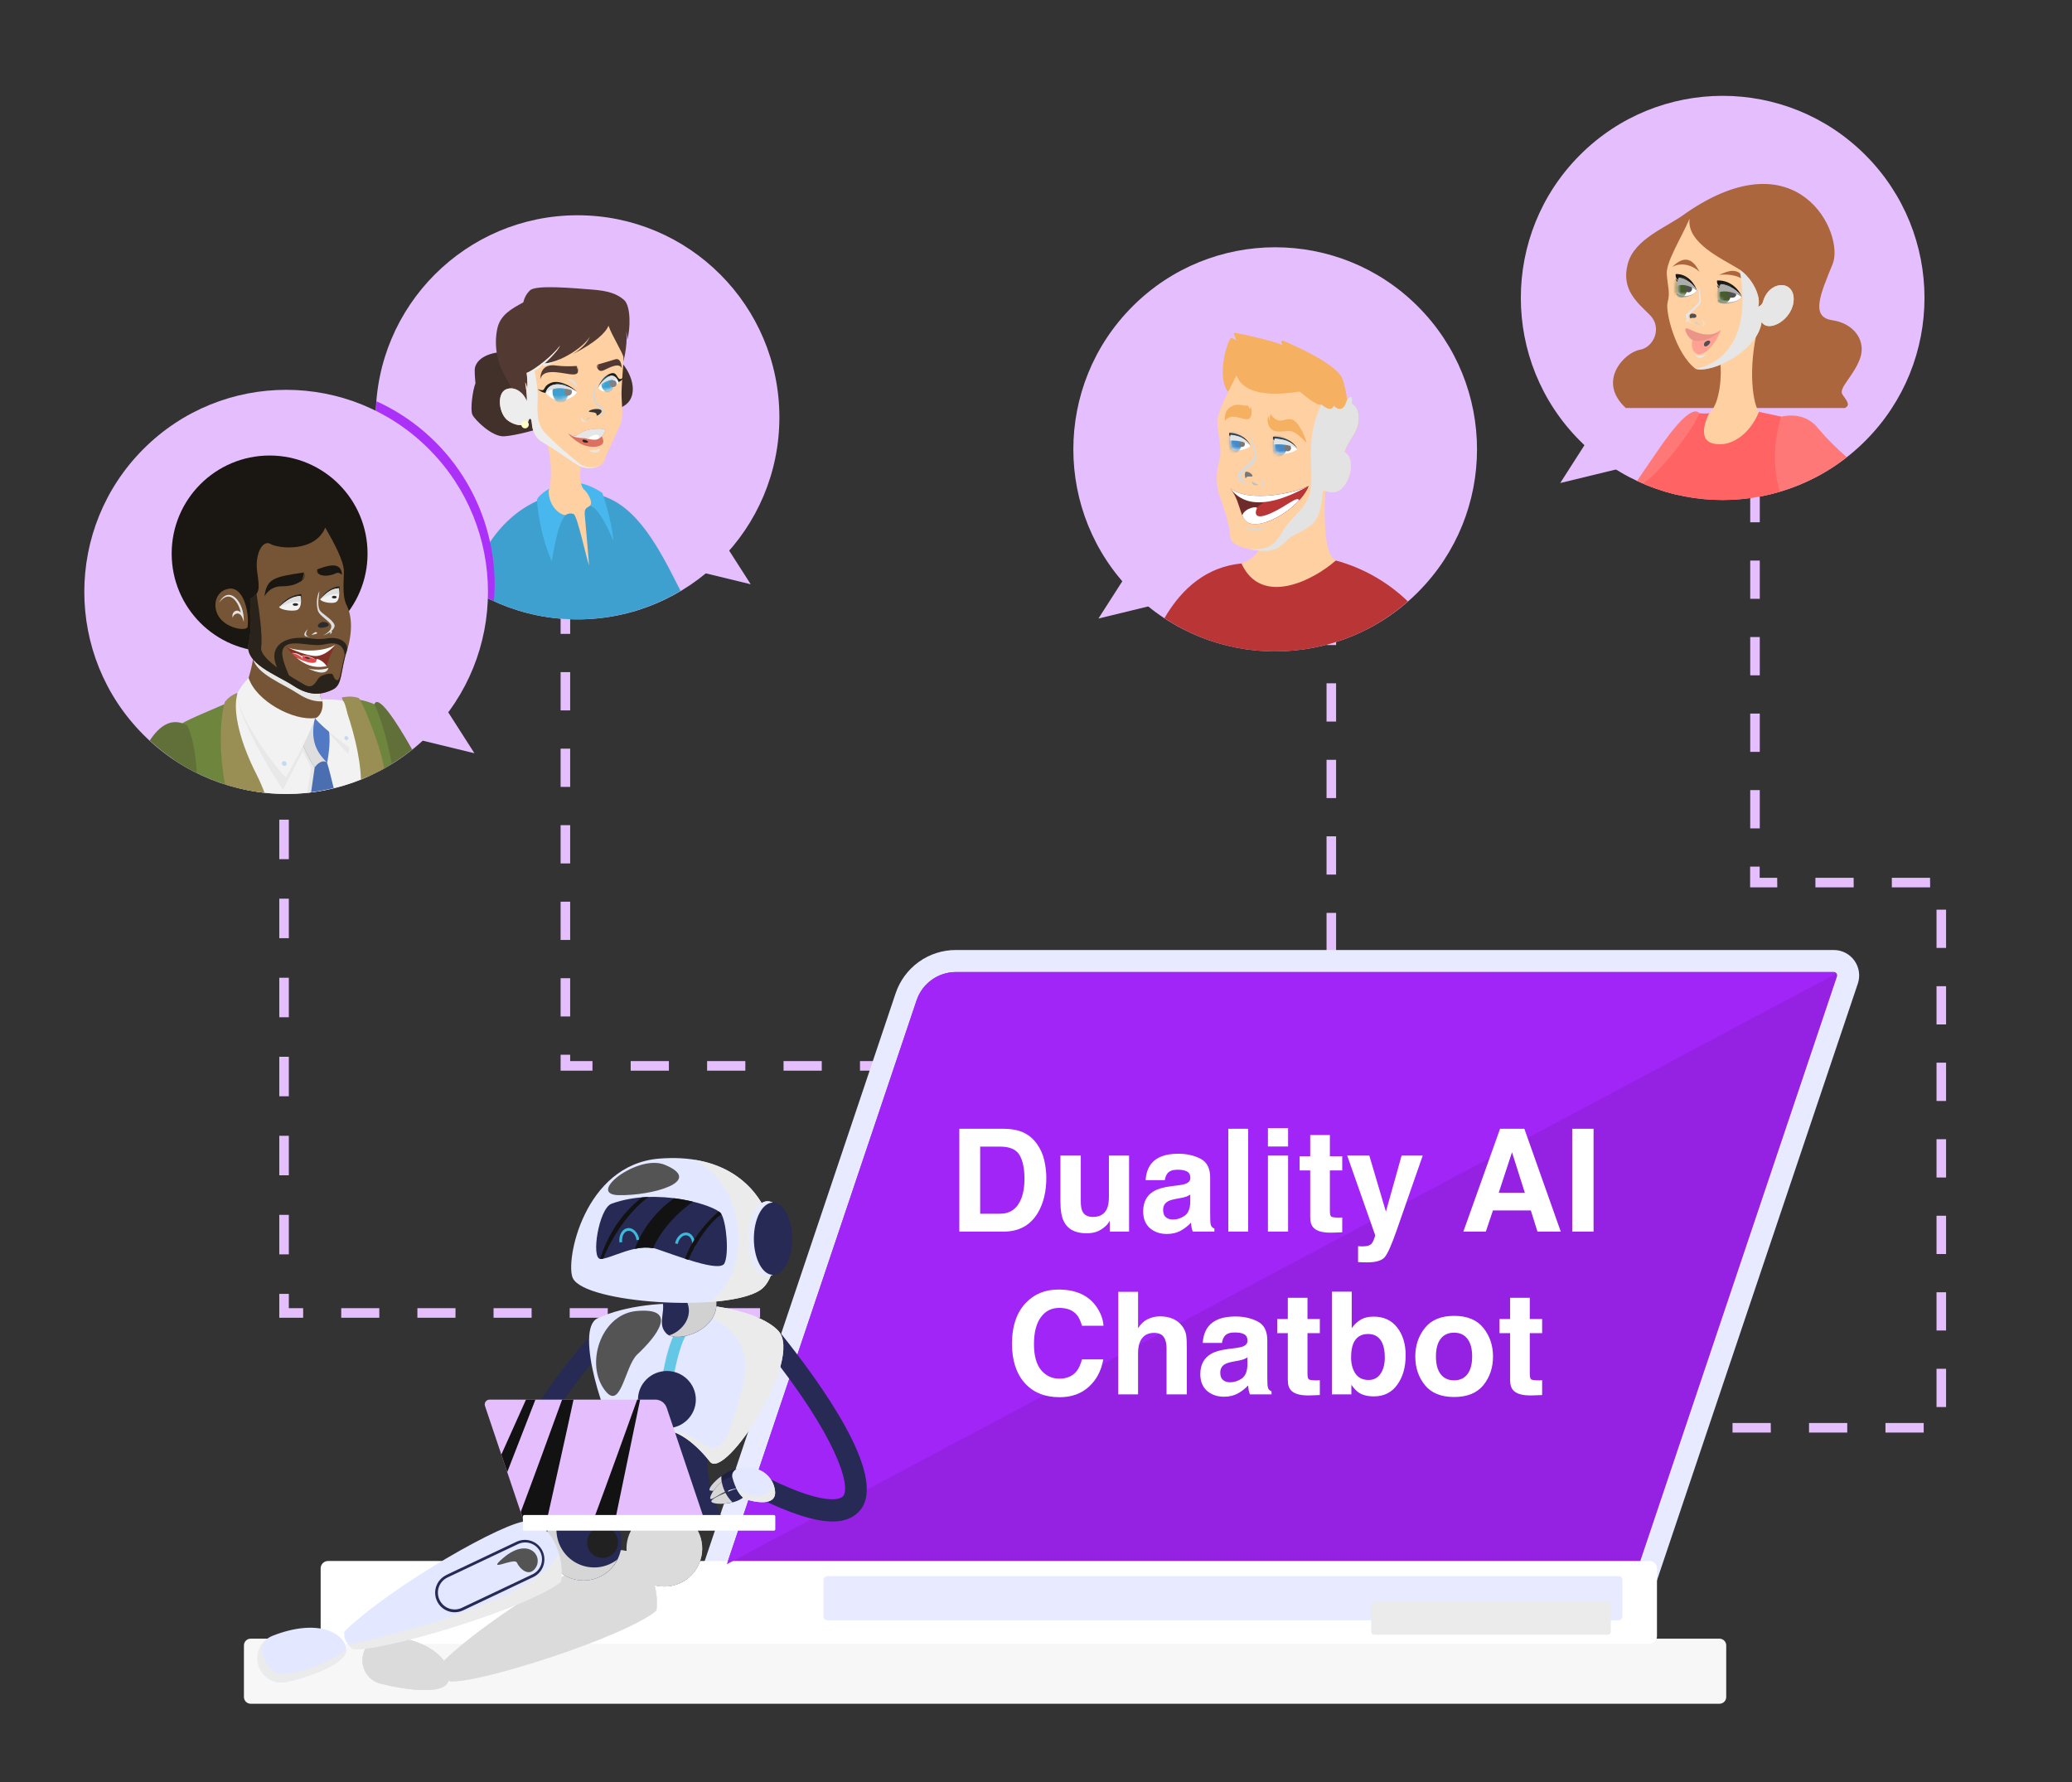 <svg width="522" height="449" viewBox="0 0 522 449" fill="none" xmlns="http://www.w3.org/2000/svg">
<rect x="0" y="0" width="522" height="449" fill="#333333" stroke="none"/>
<path d="M70.359 191.761H72.766V196.58H70.359V191.761ZM72.766 315.997H70.359V306.041H72.766V315.997ZM72.766 296.085H70.359V286.13H72.766V296.085ZM72.766 276.174H70.359V266.219H72.766V276.174ZM72.766 256.263H70.359V246.308H72.766V256.263ZM72.766 236.352H70.359V226.397H72.766V236.352ZM72.766 216.441H70.359V206.485H72.766V216.441ZM76.376 331.97H70.359V325.947H72.766V329.561H76.376V331.97ZM210.671 331.97H201.079V329.561H210.671V331.97ZM191.488 331.97H181.886V329.561H191.478L191.488 331.97ZM172.299 331.97H162.712V329.561H172.299V331.97ZM153.115 331.97H143.524V329.561H153.115V331.97ZM133.932 331.97H124.34V329.561H133.932V331.97ZM114.748 331.97H105.151V329.561H114.758L114.748 331.97ZM95.56 331.97H85.968V329.561H95.56V331.97ZM220.263 329.561H225.076V331.97H220.263V329.561Z" fill="#E5BFFD"/>
<path d="M245.14 269.723H235.911V267.309H245.14V269.723ZM226.285 269.723H216.658V267.309H226.285V269.723ZM207.026 269.723H197.4V267.309H207.026V269.723ZM187.773 269.723H178.142V267.309H187.773V269.723ZM168.515 269.723H158.888V267.309H168.515V269.723ZM149.262 269.723H141.236V265.706H143.643V267.309H149.262V269.723ZM143.643 256.069H141.236V246.432H143.643V256.069ZM143.643 236.79H141.236V227.153H143.643V236.79ZM143.643 217.516H141.236V207.874H143.643V217.516ZM143.643 198.237H141.236V188.6H143.643V198.237ZM143.643 178.963H141.236V169.321H143.643V178.963ZM143.643 159.684H141.236V150.047H143.643V159.684Z" fill="#E5BFFD"/>
<path d="M336.603 258.876H334.196V249.239H336.603V258.876ZM336.603 239.602H334.196V229.975H336.603V239.602ZM336.603 220.324H334.196V210.687H336.603V220.324ZM336.603 201.05H334.196V191.413H336.603V201.05ZM336.603 181.771H334.196V172.134H336.603V181.771ZM336.603 162.497H334.196V152.855H336.603V162.497Z" fill="#E5BFFD"/>
<path d="M484.637 360.891H475.005V358.482H484.637V360.891ZM465.379 360.891H455.752V358.482H465.379V360.891ZM446.125 360.891H436.474V358.482H446.106L446.125 360.891ZM426.867 360.891H417.241V358.482H426.867V360.891ZM407.634 360.891H397.982V358.482H407.634V360.891ZM490.276 354.465H487.869V344.823H490.276V354.465ZM490.276 335.186H487.869V325.549H490.276V335.186ZM490.276 315.912H487.869V306.265H490.276V315.912ZM490.276 296.633H487.869V286.991H490.276V296.633ZM490.276 277.359H487.869V267.712H490.276V277.359ZM490.276 258.08H487.869V248.438H490.276V258.08ZM490.276 238.801H487.869V229.159H490.276V238.801ZM486.263 223.544H476.611V221.135H486.238L486.263 223.544ZM467.005 223.544H457.358V221.135H466.985L467.005 223.544ZM447.751 223.544H440.909V218.318H443.316V221.13H447.727L447.751 223.544ZM443.341 208.686H440.934V199.039H443.341V208.686ZM443.341 189.407H440.934V179.765H443.341V189.407ZM443.341 170.133H440.934V160.486H443.341V170.133ZM443.341 150.854H440.934V141.212H443.341V150.854ZM443.341 131.575H440.934V121.958H443.341V131.575Z" fill="#E5BFFD"/>
<g style="mix-blend-mode:multiply">
<path d="M433.197 412.814H63.145C62.211 412.814 61.454 413.572 61.454 414.506V427.513C61.454 428.448 62.211 429.206 63.145 429.206H433.197C434.131 429.206 434.888 428.448 434.888 427.513V414.506C434.888 413.572 434.131 412.814 433.197 412.814Z" fill="#F7F7F7"/>
</g>
<path d="M145.503 156.036C173.586 156.036 196.351 133.246 196.351 105.133C196.351 77.02 173.586 54.23 145.503 54.23C117.421 54.23 94.655 77.02 94.655 105.133C94.655 133.246 117.421 156.036 145.503 156.036Z" fill="#E5BFFD"/>
<path d="M145.503 156.036C154.641 156.028 163.607 153.541 171.445 148.838C166.248 138.559 160.59 127.095 150.809 124.646C147.597 123.65 136.314 125.756 136.314 125.756C124.147 130.734 119.518 143.178 118.22 148.037C126.363 153.261 135.832 156.037 145.503 156.036Z" fill="#3EA0CF"/>
<path d="M148.571 127.433C151.246 127.871 154.498 136.239 154.498 136.239C154.413 132.391 152.012 124.765 151.738 124.183C147.82 121.535 145.155 121.654 145.155 121.654L144.657 125.288L148.571 127.433ZM142.629 129.693C140.421 131.271 139.039 141.441 139.039 141.441C135.826 134.472 135.245 126.05 135.289 125.786C136.334 124.068 138.77 122.909 138.77 122.909L142.629 129.693Z" fill="#47B7ED"/>
<path d="M146.448 116.726C145.886 119.807 146.18 122.515 147.164 123.356C148.149 124.198 149.566 126.731 148.571 127.433C147.577 128.135 147.139 128.09 147.358 130.136C147.577 132.182 148.412 142.431 148.412 142.431C147.731 140.774 145.429 129.733 144.499 129.489C144.183 129.37 143.843 129.327 143.507 129.364C143.171 129.4 142.848 129.514 142.565 129.698C141.878 130.052 138.219 128.205 138.214 123.575C138.761 122.953 139.417 116.607 137.682 111.445L145.349 112.122L146.448 116.726Z" fill="#FFD0A2"/>
<path d="M156.224 90.862C159.769 94.724 160.808 100.2 157.094 102.31C153.379 104.421 152.992 104.302 153.051 103.495C153.111 102.689 156.224 90.862 156.224 90.862ZM125.698 88.736C120.91 89.368 119.602 91.748 119.592 93.216C119.582 94.684 119.786 96.551 119.786 96.551C119.119 98.129 118.389 103.241 119.03 104.516C119.671 105.79 123.933 110.076 126.986 109.912C130.039 109.747 135.882 107.995 135.882 107.995C135.882 107.995 136.428 100.668 136.379 100.115C136.329 99.563 125.698 88.736 125.698 88.736Z" fill="#42302A"/>
<path d="M131.843 76.162C128.611 77.929 126.016 79.408 125.27 82.842C124.459 86.848 125.123 91.012 127.139 94.565C128.423 96.717 129.47 99.002 130.262 101.38L140.301 103.346L153.389 99.762L156.899 91.593C157.764 88.607 158.326 84.127 157.347 82.006C158.137 84.465 158.018 85.62 158.018 85.62C158.843 82.922 158.958 77.098 157.227 75.57C155.497 74.042 153.249 73.245 149.127 72.947C145.005 72.648 134.986 71.652 133.514 73.156C132.671 73.969 132.089 75.016 131.843 76.162Z" fill="#523A33"/>
<path d="M153.294 82.051C154.254 84.739 156.944 88.92 157.064 90.016C157.183 91.111 156.437 97.632 156.601 100.185C156.765 102.739 156.909 105.571 156.372 106.806C155.835 108.04 152.628 114.685 152.394 115.641C152.291 116.075 152.077 116.475 151.774 116.802C151.471 117.129 151.088 117.372 150.664 117.508C149.912 117.807 149.108 117.951 148.299 117.929C147.491 117.908 146.695 117.722 145.96 117.383C144.26 116.487 139.168 112.794 136.871 111.514C134.573 110.235 134.136 108.234 133.982 106.497C133.827 104.76 133.131 105.611 133.057 106.293C132.982 106.975 130.789 107.841 128.114 106.049C125.628 104.366 125.101 99.08 127.522 98.084C129.944 97.089 132.167 99.369 132.679 101.026C132.987 100.434 132.321 96.332 132.321 96.332C132.651 96.919 132.812 97.586 132.788 98.259C133.062 96.666 132.694 93.948 132.694 93.948C134.767 93.161 139.327 89.538 141.147 87.029C140.331 88.756 137.169 91.598 137.169 91.598C141.008 91.33 147.213 87.412 148.605 84.764C147.566 87.522 144.071 89.319 144.071 89.319C150.147 86.307 152.723 83.629 153.294 82.051Z" fill="#FFD0A2"/>
<path d="M145.383 98.702C143.797 97.114 140.709 95.605 138.72 96.472C136.314 97.522 137.89 98.846 135.483 98.044C135.899 98.426 136.395 98.71 136.934 98.874C137.474 99.037 138.044 99.077 138.601 98.99L145.383 98.702ZM150.664 97.681C150.948 96.571 152.36 94.396 154.09 94.022C155.821 93.649 155.363 96.511 157.029 95.103C156.924 95.399 156.741 95.661 156.5 95.862C156.258 96.063 155.967 96.194 155.657 96.243L150.664 97.681Z" fill="#1F1F1F"/>
<g style="mix-blend-mode:multiply">
<path d="M132.375 104.112C130.342 100.334 127.547 99.269 125.966 101.678C126.443 101.296 127.023 101.062 127.632 101.007C128.241 100.951 128.853 101.075 129.392 101.365C128.308 102.41 128.452 103.893 129.735 104.252C128.815 103.754 128.84 102.196 129.874 101.619C130.88 102.257 131.733 103.108 132.375 104.112Z" fill="#E0E0E0"/>
</g>
<path d="M143.102 109.18C143.191 109.255 144.767 109.991 145.205 109.762C146.382 108.83 147.799 108.25 149.292 108.09C151.803 107.816 152.534 108.09 152.455 108.642C152.286 109.139 152.005 109.591 151.634 109.961C151.778 110.389 152.415 111.385 151.54 112.052C150.665 112.719 148.248 112.883 146.199 111.724C145.017 111.077 143.966 110.214 143.102 109.18Z" fill="#DB7161"/>
<g style="mix-blend-mode:multiply">
<path d="M149.277 108.09C147.784 108.25 146.367 108.83 145.19 109.762C144.782 109.976 143.385 109.349 143.126 109.205C144.464 110.016 144.822 110.365 147.964 110.409C150.679 110.454 151.619 109.961 151.619 109.961C151.99 109.591 152.271 109.139 152.439 108.642C152.519 108.085 151.788 107.816 149.277 108.09Z" fill="#E6E6E6"/>
</g>
<path d="M147.397 110.379C148.646 110.225 149.158 109.628 150.023 109.538C150.888 109.449 151.017 109.986 151.36 110.036C150.794 110.663 150.311 111.161 147.397 110.379Z" fill="white"/>
<g style="mix-blend-mode:multiply">
<path d="M151.196 113.162C151.138 113.405 151 113.622 150.805 113.777C150.609 113.932 150.367 114.017 150.117 114.018C149.327 114.103 148.367 113.66 148.347 113.476C148.327 113.291 149.257 113.421 150.043 113.336C150.828 113.252 151.176 112.998 151.196 113.162Z" fill="#E6E6E6"/>
</g>
<g style="mix-blend-mode:multiply">
<path d="M151.803 102.858C151.565 102.579 151.306 102.315 151.042 102.052C150.779 101.807 150.533 101.544 150.307 101.265C149.955 100.663 149.792 99.97 149.839 99.274C149.854 98.64 149.924 98.009 150.048 97.388C150.157 96.835 150.257 96.392 150.336 96.053L150.461 95.556L150.257 96.053C150.082 96.478 149.931 96.912 149.804 97.353C149.73 97.626 149.65 97.93 149.591 98.254C149.517 98.593 149.471 98.937 149.451 99.284C149.428 99.662 149.446 100.04 149.506 100.414C149.572 100.817 149.721 101.202 149.944 101.544C150.189 101.844 150.456 102.125 150.744 102.385C151.013 102.644 151.281 102.883 151.51 103.142C151.732 103.341 151.888 103.603 151.957 103.893C151.955 104.023 151.911 104.149 151.833 104.252C151.756 104.365 151.671 104.473 151.58 104.575C151.275 104.906 150.932 105.2 150.56 105.451C150.456 105.522 150.346 105.584 150.232 105.636C150.191 105.655 150.147 105.668 150.103 105.675C150.147 105.679 150.192 105.679 150.237 105.675C150.364 105.645 150.488 105.6 150.605 105.541C151.009 105.345 151.384 105.094 151.719 104.794C151.77 104.894 151.797 105.004 151.797 105.115C151.797 105.227 151.77 105.337 151.719 105.437C151.902 105.188 151.982 104.877 151.942 104.57L152.067 104.421C152.118 104.354 152.163 104.283 152.201 104.207C152.246 104.115 152.272 104.015 152.276 103.913C152.252 103.516 152.084 103.141 151.803 102.858Z" fill="#D6D6D6"/>
</g>
<g style="mix-blend-mode:multiply">
<path d="M148.949 105.143C148.019 105.167 147.417 105.64 147.954 105.849C147.929 105.68 148.397 105.352 148.949 105.143Z" fill="#CCCCCC"/>
</g>
<g style="mix-blend-mode:multiply">
<path d="M146.552 104.993C146.596 105.339 146.767 105.656 147.032 105.882C147.296 106.109 147.636 106.228 147.984 106.218C146.581 106.367 146.233 106.029 146.552 104.993Z" fill="#E6E6E6"/>
</g>
<g style="mix-blend-mode:screen">
<path d="M151.131 103.137C149.774 102.694 147.412 103.689 148.73 103.789C150.047 103.888 150.38 104.112 150.286 104.605C150.192 105.098 152.504 103.585 151.131 103.137Z" fill="#363636"/>
</g>
<path d="M154.975 90.523C153.677 90.951 150.574 91.837 150.574 91.837C150.615 92.099 150.678 92.358 150.763 92.609C150.593 92.386 150.46 92.138 150.37 91.872C150.256 92.798 150.977 93.575 151.534 93.425C151.635 93.429 151.737 93.414 151.832 93.38C152.499 93.236 155.81 90.991 156.621 92.718C156.616 91.937 156.332 90.1 154.975 90.523Z" fill="#523A33"/>
<path d="M150.664 97.681C151.161 96.427 153.066 94.595 154.145 94.645C155.224 94.695 155.741 95.979 155.761 96.173C155.711 96.88 152.578 100.185 150.664 97.681Z" fill="white"/>
<g style="mix-blend-mode:multiply">
<path d="M142.574 95.431C143.754 95.972 144.78 96.8 145.558 97.84C145.125 96.571 145.239 95.576 142.574 95.431Z" fill="#E0E0E0"/>
</g>
<mask id="mask0_4114_614" style="mask-type:luminance" maskUnits="userSpaceOnUse" x="150" y="94" width="6" height="5">
<path d="M150.664 97.681C151.161 96.427 153.066 94.595 154.145 94.645C155.224 94.695 155.741 95.979 155.761 96.173C155.711 96.88 152.578 100.185 150.664 97.681Z" fill="white"/>
</mask>
<g mask="url(#mask0_4114_614)">
<path d="M154.587 96.526C154.717 97.721 154.13 98.766 153.275 98.861C152.419 98.956 151.624 98.059 151.494 96.87C151.365 95.68 151.952 94.63 152.807 94.535C153.662 94.441 154.458 95.332 154.587 96.526Z" fill="#3EA0CF"/>
</g>
<g style="mix-blend-mode:screen">
<path d="M155.293 96.357C155.356 96.527 155.365 96.713 155.318 96.888C155.27 97.063 155.169 97.219 155.029 97.334C154.889 97.449 154.717 97.518 154.536 97.53C154.355 97.542 154.175 97.497 154.02 97.402C153.866 97.306 153.746 97.165 153.675 96.998C153.605 96.831 153.589 96.645 153.629 96.469C153.669 96.291 153.763 96.131 153.898 96.011C154.034 95.89 154.203 95.814 154.383 95.795C154.578 95.751 154.783 95.785 154.953 95.891C155.123 95.996 155.245 96.163 155.293 96.357Z" fill="#828282"/>
</g>
<g style="mix-blend-mode:multiply">
<path d="M154.159 94.645C153.065 94.595 151.141 96.427 150.679 97.681C151.802 95.964 155.194 94.983 155.79 96.188C155.756 95.979 155.253 94.695 154.159 94.645Z" fill="#E0E0E0"/>
</g>
<path d="M145.384 98.701C141.371 95.949 138.134 96.387 137.463 98.955C138.999 100.912 140.476 100.827 141.973 100.722C143.47 100.618 145.091 99.513 145.384 98.701Z" fill="white"/>
<mask id="mask1_4114_614" style="mask-type:luminance" maskUnits="userSpaceOnUse" x="137" y="96" width="9" height="5">
<path d="M145.338 98.256C141.052 95.954 137.881 96.74 137.49 99.365C139.228 101.143 140.687 100.899 142.164 100.633C143.641 100.368 145.134 99.094 145.338 98.256Z" fill="white"/>
</mask>
<g mask="url(#mask1_4114_614)">
<path d="M141.433 101.535C142.498 101.419 143.23 100.118 143.069 98.628C142.908 97.139 141.914 96.025 140.849 96.141C139.784 96.257 139.052 97.558 139.213 99.047C139.374 100.537 140.368 101.65 141.433 101.535Z" fill="#3EA0CF"/>
</g>
<g style="mix-blend-mode:screen">
<path d="M144.095 98.667C144.15 99.164 143.668 99.662 143.021 99.717C142.844 99.694 142.676 99.621 142.538 99.506C142.4 99.392 142.297 99.241 142.24 99.071C142.184 98.901 142.176 98.719 142.218 98.544C142.261 98.37 142.351 98.211 142.479 98.086C142.607 97.96 142.768 97.874 142.943 97.836C143.118 97.797 143.3 97.809 143.469 97.87C143.637 97.93 143.785 98.037 143.896 98.178C144.007 98.319 144.076 98.488 144.095 98.667Z" fill="#828282"/>
</g>
<g style="mix-blend-mode:multiply">
<path d="M137.463 98.955C139.337 97.542 141.63 97.367 145.384 98.701C141.371 95.949 138.129 96.387 137.463 98.955Z" fill="#E0E0E0"/>
</g>
<path d="M145.493 92.141C145.623 93.455 146.195 94.665 143.415 94.251C140.635 93.838 136.727 92.853 136.105 95.59C136.17 93.102 137.359 91.723 140.049 92.081C141.782 92.295 143.534 92.33 145.275 92.186C145.345 92.489 145.378 92.8 145.374 93.112C145.479 92.799 145.52 92.469 145.493 92.141Z" fill="#523A33"/>
<g style="mix-blend-mode:screen">
<path d="M147.457 110.842C146.552 110.524 146.433 111.34 147.412 111.494C148.392 111.649 148.412 111.186 147.457 110.842Z" fill="#262626"/>
</g>
<g style="mix-blend-mode:multiply">
<path d="M150.888 110.474C151.062 110.343 151.22 110.193 151.36 110.026C151.186 110.001 151.057 109.832 150.838 109.698C150.925 109.947 150.942 110.215 150.888 110.474ZM149.004 109.867C148.501 110.124 147.957 110.292 147.397 110.365C147.99 110.535 148.595 110.658 149.207 110.733C148.029 110.564 148.367 110.2 149.004 109.867Z" fill="#E6E6E6"/>
</g>
<g style="mix-blend-mode:multiply">
<path d="M150.664 117.518C150.813 117.453 150.947 117.383 151.076 117.313C149.734 117.811 147.715 118.055 146.104 116.87C143.028 114.46 140.098 111.867 137.333 109.105C135.19 106.825 135.344 103.63 135.463 100.588C135.657 98.273 134.682 93.405 134.682 93.405C135.571 93.03 136.331 92.404 136.87 91.603C136.879 91.812 136.838 92.02 136.751 92.21C137.999 92.146 140.639 90.777 141.286 90.394C139.983 91.022 138.585 91.428 137.149 91.593C137.149 91.593 140.301 88.751 141.127 87.024C139.317 89.513 134.757 93.156 132.674 93.943C132.674 93.943 133.041 96.661 132.768 98.254C132.792 97.581 132.631 96.914 132.301 96.327C132.301 96.327 132.967 100.429 132.659 101.021C132.161 99.364 129.924 97.074 127.502 98.079C125.081 99.085 125.598 104.376 128.094 106.044C130.769 107.836 132.962 106.965 133.037 106.288C133.111 105.611 133.812 104.759 133.961 106.492C134.111 108.224 134.553 110.23 136.85 111.509C139.148 112.789 144.239 116.487 145.94 117.378C146.676 117.722 147.475 117.912 148.287 117.936C149.1 117.96 149.908 117.818 150.664 117.518Z" fill="#EDEDED"/>
</g>
<path d="M133.216 106.86C133.238 107.046 133.203 107.233 133.118 107.4C133.033 107.566 132.901 107.703 132.738 107.794C132.575 107.885 132.389 107.925 132.203 107.911C132.017 107.896 131.84 107.826 131.693 107.711C131.547 107.595 131.438 107.439 131.38 107.261C131.322 107.084 131.318 106.893 131.368 106.713C131.418 106.534 131.52 106.373 131.662 106.251C131.803 106.129 131.977 106.052 132.162 106.029C132.286 106.014 132.412 106.023 132.532 106.057C132.652 106.09 132.764 106.148 132.862 106.225C132.96 106.302 133.042 106.398 133.103 106.507C133.164 106.616 133.202 106.736 133.216 106.86Z" fill="#FFFFC8"/>
<g style="mix-blend-mode:multiply">
<path d="M94.869 101.091C94.764 102.43 94.665 103.769 94.665 105.133C94.667 114.894 97.474 124.449 102.75 132.657C108.027 140.865 115.551 147.381 124.425 151.426C124.539 150.087 124.624 148.738 124.624 147.364C124.623 137.606 121.817 128.054 116.541 119.849C111.265 111.644 103.741 105.132 94.869 101.091Z" fill="#AC31F8"/>
</g>
<path d="M357.213 149.19C377.07 129.312 377.07 97.082 357.213 77.203C337.355 57.324 305.16 57.324 285.303 77.203C265.445 97.082 265.445 129.312 285.303 149.19C305.16 169.069 337.355 169.069 357.213 149.19Z" fill="#E5BFFD"/>
<path d="M330.417 163.273C339.42 161.622 347.805 157.553 354.677 151.501C349.592 146.591 343.348 143.048 336.528 141.202C336.528 141.202 327.249 143.487 326.215 143.691C325.181 143.895 322.237 141.058 312.75 141.954C304.182 142.765 297.833 148.016 293.357 155.732C304.274 162.943 317.554 165.646 330.417 163.273Z" fill="#BA3535"/>
<path d="M336.528 141.202C332.6 139.708 333.937 122.575 333.937 122.575L328.831 124.626L317.255 138.205C316.688 139.868 314.893 141.147 312.75 141.939C317.837 153.019 331.058 146.06 336.528 141.202Z" fill="#FFD0A2"/>
<path d="M309.767 99.165C306.028 95.376 309.444 85.197 310.15 85.172C310.665 85.218 311.144 85.456 311.493 85.839C311.025 84.4 310.498 83.783 311.229 83.848C311.96 83.913 321.786 86.078 323.063 86.959C322.691 86.013 322.482 85.441 323.924 86.093C325.366 86.745 337.031 91.718 338.239 95.551C339.448 99.383 339.308 100.842 339.308 100.842C340.333 99.229 340.989 100.026 340.571 101.628C342.819 102.838 343.058 106.766 340.626 110.255C339.194 112.392 338.252 114.819 337.866 117.363C337.722 117.697 333.486 120.604 333.207 120.758C332.929 120.912 326.529 121.983 326.529 121.983L309.767 99.165Z" fill="#F5B062"/>
<path d="M311.513 94.58C308.44 100.529 306.54 104.426 306.665 106.646C306.789 108.866 307.952 113.117 307.221 115.79C306.49 118.463 306.152 121.878 307.286 125.024C308.42 128.17 309.877 132.526 309.931 135.054C309.986 137.583 314.262 138.479 317.972 138.768C321.681 139.057 323.158 137.155 324.719 135.701C326.281 134.248 330.532 133.367 331.944 130.261C333.356 127.155 333.023 123.66 333.466 123.581C333.908 123.501 337.588 125.875 339.776 120.34C341.964 114.805 337.847 110.633 333.675 116.124C333.461 116.622 331.795 117.229 332.029 116.019C332.263 114.81 332.785 113.749 331.775 113.222C330.766 112.694 330.632 111.146 331.054 109.847C331.477 108.548 332.899 101.882 332.899 101.882C331.905 102.574 327.668 98.826 327.489 98.657C326.962 98.562 314.093 101.469 311.513 94.58Z" fill="#FFD0A2"/>
<path d="M320.119 104.337C319.965 104.614 319.877 104.923 319.862 105.24C319.848 105.557 319.907 105.873 320.035 106.164C319.724 105.749 319.55 105.248 319.537 104.73C319.04 105.83 319.408 108.214 321.328 108.613C323.247 109.011 324.545 108.175 325.922 108.856C327.299 109.538 329.184 111.594 329.184 111.594C328.995 110.673 327.956 107.911 326.583 106.427C325.211 104.944 324.057 105.825 322.71 105.959C321.362 106.094 320.159 104.536 320.119 104.337ZM308.583 106.029C309.936 104.257 311.781 105.188 313.685 105.601C315.589 106.014 315.545 103.281 315.028 102.41C315.028 102.908 314.794 103.062 314.794 103.062C314.786 102.88 314.737 102.701 314.651 102.54C314.565 102.379 314.444 102.239 314.297 102.132C313.799 102.48 312.213 101.549 310.657 102.191C309.1 102.833 308.424 104.038 308.583 106.029Z" fill="#F5B062"/>
<path d="M309.916 123.013C314.804 126.846 326.822 124.009 329.676 122.441C327.767 127.175 320.577 131.998 316.206 132.033C311.835 132.068 313.267 127.199 309.916 123.013Z" fill="#6E2B2B"/>
<path d="M316.525 127.966C316.525 127.966 315.983 131.092 316.152 131.281C316.321 131.47 317.644 131.445 318.822 131.57C323.014 130.246 328.115 126.313 329.677 122.441C328.588 123.043 326.196 123.824 323.347 124.352L319.767 125.766C318.591 126.348 317.5 127.088 316.525 127.966Z" fill="#BA3535"/>
<path d="M309.916 123.013C311.84 125.502 316.335 129.813 329.676 122.441C326.812 124.034 314.804 126.846 309.916 123.013Z" fill="white"/>
<g style="mix-blend-mode:multiply">
<path d="M318.881 132.869C318.881 133.023 316.892 133.755 315.58 133.69C314.267 133.626 314.088 132.799 314.088 132.645C314.088 132.491 314.282 133.068 315.58 133.143C316.877 133.217 318.886 132.715 318.881 132.869Z" fill="#D9D9D9"/>
</g>
<path d="M320.02 129.355C315.649 131.261 316.276 128.857 316.634 128.11C316.992 127.364 313.596 127.916 312.954 129.823C313.531 131.167 314.336 132.053 316.206 132.033C319.463 132.008 324.271 129.325 327.309 126.005C326.683 124.915 324.162 127.548 320.02 129.355Z" fill="white"/>
<g style="mix-blend-mode:multiply">
<path d="M314.65 108.378C314.898 109.757 316.31 114.426 316.027 115.088C315.744 115.751 312.318 118.663 311.955 119.185C311.891 119.392 311.874 119.61 311.907 119.824C311.94 120.038 312.021 120.242 312.143 120.42C312.071 120.498 312.015 120.59 311.978 120.69C311.941 120.79 311.925 120.897 311.93 121.004C311.935 121.11 311.962 121.215 312.008 121.311C312.054 121.407 312.118 121.494 312.198 121.565C312.145 121.437 312.135 121.296 312.169 121.162C312.203 121.028 312.28 120.909 312.387 120.823C312.899 121.573 313.672 122.105 314.555 122.316C313.506 121.848 312.492 119.902 312.944 119.33C313.397 118.757 316.355 116.622 316.589 115.407C316.823 114.192 314.65 108.378 314.65 108.378Z" fill="#D9D9D9"/>
</g>
<g style="mix-blend-mode:screen">
<path d="M313.983 118.822C313.342 118.822 313.68 120.912 313.943 120.37C314.207 119.827 314.679 120.141 315.346 120.036C316.012 119.932 314.873 118.807 313.983 118.822Z" fill="#787878"/>
</g>
<g style="mix-blend-mode:multiply">
<path d="M317.071 122.082C315.957 121.813 315.455 121.047 315.4 121.475C315.346 121.903 316.106 122.64 317.071 122.082Z" fill="#BFBFBF"/>
</g>
<g style="mix-blend-mode:multiply">
<path d="M317.489 120.196C318.365 121.545 318.031 122.441 317.211 122.744C319.061 122.54 318.588 121.311 317.489 120.196Z" fill="#D9D9D9"/>
</g>
<path d="M321.173 111.121C320.986 111.015 320.839 110.849 320.758 110.649C320.677 110.449 320.665 110.228 320.726 110.021C321.322 109.852 325.494 110.18 326.832 113.107C324.895 112.6 323.002 111.936 321.173 111.121Z" fill="#2E2E2E"/>
<path d="M321.148 110.509C320.77 111.654 320.845 112.901 321.357 113.993C322.192 114.959 326.33 113.948 326.827 113.117C325.236 110.907 323.033 110.653 321.148 110.509Z" fill="white"/>
<mask id="mask2_4114_614" style="mask-type:luminance" maskUnits="userSpaceOnUse" x="320" y="110" width="7" height="5">
<path d="M321.148 110.509C320.77 111.654 320.845 112.901 321.357 113.993C322.192 114.959 326.33 113.948 326.827 113.117C325.236 110.907 323.033 110.653 321.148 110.509Z" fill="white"/>
</mask>
<g mask="url(#mask2_4114_614)">
<path d="M324.594 110.673C324.862 112.833 323.599 114.715 322.754 114.919C321.909 115.123 320.164 115.168 319.806 114.322C319.447 113.476 319.472 110.977 319.492 110.668C319.681 110.201 319.934 109.762 320.243 109.364C320.243 109.364 322.595 109.334 322.729 109.414C322.864 109.493 324.594 110.673 324.594 110.673Z" fill="#458AC7"/>
</g>
<g style="mix-blend-mode:screen">
<path d="M325.201 112.535C325.269 112.694 325.285 112.871 325.248 113.041C325.211 113.21 325.122 113.363 324.993 113.48C324.865 113.596 324.704 113.67 324.532 113.691C324.36 113.711 324.185 113.678 324.033 113.595C323.881 113.512 323.758 113.384 323.682 113.229C323.606 113.073 323.58 112.897 323.608 112.726C323.635 112.555 323.716 112.397 323.837 112.273C323.959 112.15 324.116 112.067 324.287 112.037C324.474 111.983 324.675 112.005 324.846 112.098C325.017 112.191 325.145 112.348 325.201 112.535Z" fill="#787878"/>
</g>
<g style="mix-blend-mode:multiply">
<path d="M321.149 110.509C320.991 110.974 320.912 111.461 320.915 111.952C322.407 111.873 325.152 111.913 326.832 113.127C325.236 110.907 323.033 110.653 321.149 110.509Z" fill="#E3E3E3"/>
</g>
<path d="M310.085 110.18C309.914 110.058 309.784 109.888 309.71 109.691C309.637 109.494 309.624 109.28 309.673 109.075C310.17 108.921 313.805 109.354 315.033 112.296C313.326 111.736 311.67 111.028 310.085 110.18Z" fill="#2E2E2E"/>
<path d="M310.045 109.553C309.745 110.712 309.839 111.938 310.314 113.038C311.06 114.033 314.615 113.112 315.033 112.301C313.6 110.071 311.666 109.762 310.045 109.553Z" fill="white"/>
<mask id="mask3_4114_614" style="mask-type:luminance" maskUnits="userSpaceOnUse" x="309" y="109" width="7" height="5">
<path d="M310.045 109.553C309.745 110.712 309.839 111.938 310.314 113.038C311.06 114.033 314.615 113.112 315.033 112.301C313.6 110.071 311.666 109.762 310.045 109.553Z" fill="white"/>
</mask>
<g mask="url(#mask3_4114_614)">
<path d="M313.028 109.817C313.312 111.978 312.273 113.799 311.537 114.003C310.801 114.208 309.299 114.188 308.966 113.331C308.633 112.475 308.598 109.996 308.608 109.688C308.756 109.236 308.963 108.806 309.224 108.408C309.947 108.408 310.669 108.445 311.387 108.518C311.512 108.598 313.028 109.817 313.028 109.817Z" fill="#458AC7"/>
</g>
<g style="mix-blend-mode:screen">
<path d="M313.611 111.689C313.65 111.826 313.648 111.972 313.603 112.107C313.558 112.243 313.474 112.362 313.36 112.448C313.247 112.535 313.11 112.585 312.967 112.592C312.824 112.599 312.683 112.562 312.562 112.487C312.44 112.412 312.344 112.302 312.287 112.172C312.229 112.041 312.212 111.896 312.239 111.755C312.265 111.615 312.333 111.486 312.434 111.385C312.535 111.284 312.665 111.217 312.805 111.191C312.978 111.15 313.159 111.18 313.31 111.273C313.461 111.367 313.569 111.516 313.611 111.689Z" fill="#787878"/>
</g>
<g style="mix-blend-mode:multiply">
<path d="M310.045 109.553C309.92 110.019 309.864 110.5 309.881 110.982C311.154 110.942 313.55 111.047 315.032 112.296C313.6 110.071 311.666 109.762 310.045 109.553ZM339.71 116.383C336.289 114.322 333.674 118.05 334.191 121.156C334.368 119.932 334.857 118.775 335.613 117.796C336.533 118.792 336.339 120.559 336.339 120.559C336.717 118.842 336.523 117.841 336.115 117.284C336.618 116.889 337.197 116.605 337.817 116.449C338.436 116.294 339.082 116.271 339.71 116.383Z" fill="#E3E3E3"/>
</g>
<g style="mix-blend-mode:multiply">
<path d="M340.571 101.648C340.989 100.046 340.332 99.249 339.308 100.862C338.214 104.765 336.026 102.196 336.026 102.196C335.32 104.187 332.898 101.882 332.898 101.882C332.098 103.749 330.005 107.856 330.248 115.367C330.492 122.879 330.954 125.392 326.071 130.146C321.298 134.795 322.64 138.827 314.635 138.32C315.729 138.535 316.835 138.683 317.946 138.763C321.651 139.046 323.133 137.15 324.694 135.696C326.255 134.243 330.507 133.362 331.919 130.256C333.331 127.15 332.998 123.655 333.44 123.576C333.883 123.496 337.563 125.87 339.75 120.335C340.934 117.348 340.248 114.745 338.756 113.864C339.221 112.594 339.844 111.389 340.611 110.275C343.032 106.785 342.818 102.858 340.571 101.648Z" fill="#E3E3E3"/>
</g>
<path d="M469.945 111.04C489.802 91.161 489.802 58.931 469.945 39.053C450.088 19.174 417.892 19.174 398.035 39.053C378.178 58.931 378.178 91.161 398.035 111.04C417.892 130.919 450.088 130.919 469.945 111.04Z" fill="#E5BFFD"/>
<path d="M458 107.866C455.539 104.725 451.829 104.252 448.717 104.973C445.604 105.695 442.093 110.185 442.093 110.783C442.093 111.38 441.347 119.454 441.646 120.579C441.83 121.271 442.496 123.436 443.033 125.133H443.142C451.218 123.663 458.814 120.246 465.275 115.178C462.658 112.939 460.226 110.494 458 107.866ZM419.041 111.504C417.49 113.68 415.063 117.279 412.423 121.136C415.721 122.687 419.174 123.88 422.726 124.695C425.709 117.149 429.568 106.253 428.101 104.077C426.808 102.544 423.621 105.078 419.041 111.504Z" fill="#FF7878"/>
<path d="M443.138 103.754L430.791 105.874C430.791 105.874 433.944 103.933 431.164 103.883C430.418 104.381 428.101 104.092 428.101 104.092C426.211 108.881 418.042 118.946 414.755 121.141C414.474 121.352 414.219 121.594 413.994 121.863C423.175 125.809 433.317 126.947 443.142 125.133C444.919 124.803 446.676 124.379 448.408 123.864C446.917 119.384 446.479 111.793 448.732 104.949C446.623 104.476 443.138 103.754 443.138 103.754Z" fill="#FF6363"/>
<path d="M424.814 53.633C420.135 57.221 411.771 60.014 410.075 66.495C408.38 72.976 412.467 76.167 415.654 79.353C418.842 82.538 416.649 87.531 413.064 88.129C409.479 88.726 402.125 95.904 409.583 102.783H464.777C466.269 102.086 465.274 100.986 464.18 99.393C463.086 97.8 466.87 94.913 468.561 90.433C470.252 85.953 467.169 81.473 461.6 80.667C456.031 79.86 458.616 74.086 461.699 66.51C464.782 58.934 453.097 34.194 424.814 53.633Z" fill="#AB663E"/>
<path d="M442.839 82.668C440.223 93.361 441.72 102.037 443.137 103.754C440.676 109.727 435.679 112.878 431.412 111.679C427.146 110.479 430.592 104.127 430.592 104.127C433.506 101.639 433.804 93.674 433.357 91.344C432.909 89.015 442.839 82.668 442.839 82.668Z" fill="#FFD0A2"/>
<path d="M425.66 55.081C423.497 60.089 419.693 65.998 419.911 69.064C420.13 72.13 420.806 73.773 420.135 76.093C419.464 78.412 422.074 89.035 427.156 92.912C431.413 94.107 442.839 88.353 443.809 81.1C445.529 84.017 451.804 80.428 451.879 75.415C451.954 70.403 445.529 70.632 444.112 76.167C444.003 76.428 443.84 76.663 443.634 76.856C443.427 77.05 443.182 77.197 442.914 77.287C443.809 74.968 441.571 69.96 437.837 67.64C434.103 65.321 424.839 61.229 425.66 55.081Z" fill="#FFD0A2"/>
<path d="M426.41 85.7C425.103 84.913 424.133 82.783 424.879 82.743C425.625 82.703 430.219 85.998 433.541 83.116C432.546 86.148 429.956 89.139 428.24 89.249C426.525 89.358 425.848 87.083 426.41 85.7Z" fill="#FFA294"/>
<path d="M424.879 82.743C424.133 82.783 425.103 84.913 426.41 85.7C428.175 86.407 431.785 85.411 433.541 83.116C430.219 85.998 425.625 82.708 424.879 82.743Z" fill="#EB9588"/>
<g style="mix-blend-mode:screen">
<path d="M430.104 85.864C428.821 86.312 429.154 87.77 430.159 87.084C431.163 86.397 431.004 85.55 430.104 85.864Z" fill="#505050"/>
</g>
<g style="mix-blend-mode:multiply">
<path d="M427.116 89.398C427.566 89.596 428.06 89.673 428.548 89.621C429.037 89.568 429.503 89.389 429.901 89.099C428.817 90.598 427.564 90.409 427.116 89.398Z" fill="#E6E6E6"/>
</g>
<path d="M421.303 67.242C423.869 65.799 426.907 67.167 428.15 68.487C426.161 64.474 423.844 64.748 421.303 67.242ZM433.107 69.238C436.966 68.84 439.477 70.184 440.452 71.578C438.11 66.869 435.618 68.198 433.107 69.238Z" fill="#AB663E"/>
<g style="mix-blend-mode:multiply">
<path d="M427.927 71.627C427.852 72.802 428.25 75.391 428.051 75.963C427.852 76.535 425.361 78.781 424.839 79.104C424.545 79.288 424.61 79.816 424.988 80.398C424.491 80.896 424.988 81.314 425.152 81.463C425.103 81.41 425.066 81.347 425.042 81.279C425.018 81.211 425.008 81.138 425.014 81.066C425.019 80.994 425.038 80.923 425.072 80.859C425.105 80.795 425.151 80.738 425.207 80.692C425.545 81.094 425.952 81.431 426.41 81.688C425.416 80.692 425.112 79.647 425.485 79.268C425.858 78.89 428.25 77.003 428.469 76.132C428.687 75.261 427.927 71.627 427.927 71.627Z" fill="#E6E6E6"/>
</g>
<g style="mix-blend-mode:screen">
<path d="M426.296 79.005C425.361 79.039 425.634 80.378 426.022 80.164C426.41 79.95 426.619 80.164 427.057 80.04C427.494 79.915 427.653 78.955 426.296 79.005Z" fill="#505050"/>
</g>
<g style="mix-blend-mode:multiply">
<path d="M428.414 81.792C427.782 81.558 427.573 80.856 427.136 80.986C426.698 81.115 427.37 81.942 428.414 81.792Z" fill="#D1D1D1"/>
</g>
<g style="mix-blend-mode:multiply">
<path d="M428.707 80.398C429.254 81.324 429.294 82.165 428.583 82.26C429.712 82.23 429.602 81.165 428.707 80.398Z" fill="#E6E6E6"/>
</g>
<g style="mix-blend-mode:multiply">
<path d="M433.018 75.415C432.867 75.516 432.76 75.671 432.72 75.849C433.615 77.247 438.04 76.257 438.786 74.853C436.603 75.55 433.018 75.415 433.018 75.415Z" fill="#ADADAD"/>
</g>
<path d="M433.371 72.369C433.038 72.279 432.752 72.065 432.57 71.772C432.586 71.943 432.641 72.108 432.732 72.254C432.823 72.4 432.946 72.523 433.092 72.613C433.187 72.613 433.371 72.369 433.371 72.369Z" fill="#171717"/>
<path d="M433.804 72.464C432.273 71.931 432.591 70.652 432.591 70.652C436.325 70.483 438.558 73.638 438.787 74.838C437.223 73.857 435.551 73.061 433.804 72.464Z" fill="#171717"/>
<path d="M433.491 71.603C432.95 72.796 432.787 74.127 433.024 75.415C434.018 76.555 437.618 76.371 438.792 74.838C438.095 73.36 435.445 71.623 433.491 71.603Z" fill="white"/>
<mask id="mask4_4114_614" style="mask-type:luminance" maskUnits="userSpaceOnUse" x="432" y="71" width="7" height="6">
<path d="M433.491 71.603C432.95 72.796 432.787 74.127 433.024 75.415C434.018 76.555 437.618 76.371 438.792 74.838C438.095 73.36 435.445 71.623 433.491 71.603Z" fill="white"/>
</mask>
<g mask="url(#mask4_4114_614)">
<path d="M435.977 71.717C437.007 73.977 435.48 76.391 434.485 76.555C433.491 76.72 432.357 76.351 432.263 76.147C432.168 75.943 431.552 74.893 431.552 74.276C431.636 73.599 431.786 72.932 431.999 72.284C432.281 71.986 432.587 71.711 432.914 71.463C432.914 71.463 433.7 71.219 433.755 71.219H435.306L435.977 71.717Z" fill="#465C2C"/>
</g>
<g style="mix-blend-mode:screen">
<path d="M437.404 74.221C437.404 74.654 436.936 75.007 436.36 75.007C435.783 75.007 435.315 74.654 435.315 74.221C435.315 73.788 435.783 73.434 436.36 73.434C436.936 73.434 437.404 73.788 437.404 74.221Z" fill="#505050"/>
</g>
<g style="mix-blend-mode:multiply">
<path d="M433.491 71.603C433.177 72.239 432.992 72.931 432.944 73.638C433.605 73.419 435.858 72.897 438.791 74.838C438.095 73.36 435.445 71.623 433.491 71.603ZM422.551 73.808C422.42 73.919 422.331 74.072 422.298 74.241C423.064 75.639 426.853 74.649 427.494 73.245C425.605 73.942 422.551 73.808 422.551 73.808Z" fill="#ADADAD"/>
</g>
<path d="M422.835 70.761C422.537 70.658 422.292 70.444 422.148 70.164C422.156 70.328 422.201 70.489 422.278 70.635C422.355 70.78 422.464 70.906 422.596 71.005C422.676 71.005 422.835 70.761 422.835 70.761ZM423.203 70.856C422.844 70.724 422.543 70.471 422.353 70.139C422.163 69.808 422.096 69.42 422.163 69.044C425.361 68.874 427.265 72.03 427.474 73.23C426.155 72.262 424.72 71.465 423.203 70.856Z" fill="#171717"/>
<path d="M422.934 69.995C422.472 71.209 422.333 72.523 422.531 73.808C423.366 74.948 426.464 74.763 427.474 73.23C426.882 71.752 424.609 70.014 422.934 69.995Z" fill="white"/>
<mask id="mask5_4114_614" style="mask-type:luminance" maskUnits="userSpaceOnUse" x="422" y="69" width="6" height="6">
<path d="M422.934 69.995C422.472 71.209 422.333 72.523 422.531 73.808C423.366 74.948 426.464 74.763 427.474 73.23C426.882 71.752 424.609 70.014 422.934 69.995Z" fill="white"/>
</mask>
<g mask="url(#mask5_4114_614)">
<path d="M425.037 70.109C425.917 72.369 424.624 74.783 423.774 74.948C422.923 75.112 421.954 74.743 421.874 74.539C421.575 73.951 421.37 73.32 421.268 72.668C421.339 71.995 421.467 71.328 421.65 70.677C421.885 70.378 422.147 70.102 422.431 69.85C422.431 69.85 423.102 69.606 423.152 69.606H424.48L425.037 70.109Z" fill="#465C2C"/>
</g>
<g style="mix-blend-mode:screen">
<path d="M426.29 72.613C426.315 72.796 426.283 72.982 426.199 73.146C426.115 73.31 425.983 73.444 425.82 73.531C425.658 73.618 425.473 73.654 425.29 73.632C425.107 73.611 424.935 73.535 424.796 73.413C424.658 73.292 424.56 73.131 424.515 72.952C424.471 72.773 424.482 72.585 424.547 72.412C424.612 72.24 424.728 72.091 424.88 71.987C425.031 71.882 425.211 71.826 425.395 71.826C425.618 71.814 425.836 71.89 426.003 72.037C426.171 72.184 426.274 72.391 426.29 72.613Z" fill="#505050"/>
</g>
<g style="mix-blend-mode:multiply">
<path d="M422.934 69.995C422.664 70.642 422.505 71.33 422.467 72.031C423.029 71.811 424.953 71.289 427.474 73.23C426.882 71.752 424.61 70.014 422.934 69.995Z" fill="#ADADAD"/>
</g>
<g style="mix-blend-mode:multiply">
<path d="M451.147 74.41C448.403 72.22 444.539 74.559 444.539 79.587C444.798 78.135 445.492 76.797 446.528 75.749C447.358 76.471 447.1 78.402 446.578 79.044C447.053 78.541 447.363 77.904 447.463 77.219C447.564 76.534 447.451 75.835 447.14 75.216C447.695 74.771 448.348 74.465 449.045 74.325C449.743 74.184 450.464 74.213 451.147 74.41Z" fill="#E6E6E6"/>
</g>
<g style="mix-blend-mode:multiply">
<path d="M443.809 81.1C445.529 84.017 451.805 80.428 451.879 75.416C451.954 70.403 445.529 70.632 444.112 76.167C444.003 76.428 443.84 76.663 443.634 76.857C443.427 77.05 443.182 77.197 442.914 77.287C443.779 75.057 441.735 70.348 438.255 67.924C441.193 83.913 435.038 91.409 427.156 92.912C431.413 94.107 442.839 88.353 443.809 81.1Z" fill="#E6E6E6"/>
</g>
<path d="M108.044 185.101C127.901 165.222 127.901 132.992 108.044 113.113C88.186 93.235 55.991 93.235 36.134 113.113C16.276 132.992 16.276 165.222 36.134 185.101C55.991 204.98 88.186 204.98 108.044 185.101Z" fill="#E5BFFD"/>
<path d="M67.923 164.154C81.55 164.154 92.596 153.096 92.596 139.455C92.596 125.813 81.55 114.755 67.923 114.755C54.297 114.755 43.25 125.813 43.25 139.455C43.25 153.096 54.297 164.154 67.923 164.154Z" fill="#1A1611"/>
<path d="M62.632 170.78C63.92 166.459 63.92 164.438 63.92 164.438L81.443 172.069C79.792 175.19 81.125 176.181 81.125 176.181L83.372 179.974C83.372 179.974 81.995 182.363 81.537 182.726C81.08 183.09 67.023 185.579 67.023 185.579L62.548 175.743L62.632 170.78Z" fill="#755535"/>
<g style="mix-blend-mode:multiply">
<path d="M63.756 165.991C63.846 165.478 63.901 164.959 63.92 164.438L81.443 172.069C79.792 175.19 81.124 176.181 81.124 176.181L81.418 176.678C79.648 176.813 77.559 176.375 75.063 174.732C71.289 172.233 64.775 169.904 63.756 165.991Z" fill="#E8E8E8"/>
</g>
<path d="M81.941 132.909C84.143 136.717 86.53 141.192 86.62 143.676C86.709 146.16 86.073 149.973 87.355 152.536C88.638 155.1 88.917 159.142 87.355 164.11C85.794 169.077 86.301 172.532 83.915 173.692C81.528 174.852 78.405 175.683 73.995 172.796C69.584 169.909 61.464 167.201 62.657 161.979C63.851 156.757 62.752 151.028 63.115 150.799C65.686 149.39 65.323 148.066 64.771 143.83C64.219 139.594 66.148 135.866 68.167 137.04C70.186 138.215 79.345 139.206 81.941 132.909Z" fill="#755535"/>
<path d="M94.307 177.4C93.646 179.112 94.034 186.33 94.764 194.618C97.988 193.016 101.032 191.073 103.844 188.824C99.573 181.278 95.277 174.906 94.307 177.4Z" fill="#607038"/>
<path d="M93.277 195.335L92.382 184.041L86.46 176.574L86.256 180.85L76.809 182.089L62.747 180.198L59.858 174.548L57.789 183.369L59.728 198.451C70.932 201.337 82.789 200.243 93.277 195.355V195.335Z" fill="#F2F2F2"/>
<path d="M94.307 177.4C92.784 176.747 91.177 176.313 89.533 176.111C89.533 176.111 92.104 188.152 92.104 188.521C92.104 188.69 92.368 192.08 92.646 195.639C94.742 194.701 96.772 193.622 98.722 192.408C97.494 186.087 95.863 180.616 94.307 177.4Z" fill="#6E853E"/>
<path d="M90.359 175.837C88.435 175.145 86.093 175.698 86.093 175.698L86.436 176.594C88.922 183.453 90.707 190.268 90.941 196.356C92.948 195.558 94.901 194.632 96.788 193.583C95.719 187.167 91.025 176.171 90.359 175.837Z" fill="#998E53"/>
<g style="mix-blend-mode:multiply">
<path d="M81.866 199.029L78.828 188.077L82.751 184.528L87.674 189.939C87.674 189.939 88.569 187.664 87.848 183.563L79.529 182.069L77.963 181.94L76.794 182.094L72.19 181.462L66.258 180.964L65.885 180.591L62.747 180.198L60.723 176.215C60.346 176.011 60.057 175.937 59.923 176.066C60.385 180.616 67.406 193.528 71.31 198.904L76.282 189.252C76.282 189.252 78.351 193.299 78.351 193.528C78.351 193.598 77.953 196.102 77.411 199.721C78.908 199.561 80.399 199.322 81.866 199.029Z" fill="#E8E8E8"/>
</g>
<path d="M79.275 193.344C79.275 193.344 78.902 195.893 78.375 199.581C80.291 199.34 82.192 198.989 84.068 198.531C83.377 195.624 82.781 193.304 82.408 192.174L81.731 190.91L79.454 189.989L79.275 193.344Z" fill="#4A6EB0"/>
<path d="M82.856 184.075C83.442 187.177 82.408 192.174 82.408 192.174C81.374 191.139 79.828 192.448 79.276 193.344C77.486 190.761 75.795 186.415 75.795 186.415L79.345 180.89L82.856 184.075Z" fill="#527AC4"/>
<g style="mix-blend-mode:multiply">
<path d="M79.276 193.344C77.55 190.855 75.929 186.753 75.795 186.445L75.855 186.305L79.335 180.89C77.844 187.46 80.573 190.138 82.398 192.174C81.374 191.149 79.828 192.448 79.276 193.344Z" fill="#DEDEDE"/>
</g>
<path d="M79.345 180.89C81.269 183.488 88.434 188.655 88.434 188.655C88.708 187.694 87.574 177.56 86.445 176.594C85.993 176.211 81.145 176.181 81.145 176.181C81.751 178.938 80.24 180.915 79.345 180.89Z" fill="#F2F2F2"/>
<path d="M64.189 199.332C61.977 193.513 59.51 187.047 59.51 187.047L56.964 177.211C52.141 179.347 46.358 181.621 44.911 182.861C44.479 183.234 44.051 186.684 43.663 191.323C49.834 195.471 56.842 198.206 64.189 199.332Z" fill="#6E853E"/>
<path d="M37.73 186.554C41.275 189.817 45.265 192.559 49.58 194.698C49.261 189.66 48.451 185.121 47.118 182.726C43.394 180.695 40.296 182.642 37.73 186.554Z" fill="#607038"/>
<path d="M64.677 195.206C60.699 187.416 58.411 179.277 59.858 174.528C58.574 174.975 57.449 175.788 56.621 176.868C55.129 182.234 55.433 191.433 56.701 197.625C59.938 198.65 63.27 199.348 66.645 199.711C66.069 198.175 65.412 196.672 64.677 195.206Z" fill="#998E53"/>
<path d="M59.858 174.528C60.596 173.15 61.53 171.887 62.633 170.78C64.562 176.664 73.925 181.626 79.345 180.89C78.241 184.937 71.996 195.873 71.996 195.873C68.142 191.92 59.376 179.466 59.858 174.528Z" fill="#F2F2F2"/>
<g style="mix-blend-mode:multiply">
<path d="M71.717 192.986C72.022 192.986 72.269 192.738 72.269 192.433C72.269 192.128 72.022 191.881 71.717 191.881C71.412 191.881 71.165 192.128 71.165 192.433C71.165 192.738 71.412 192.986 71.717 192.986Z" fill="#DEDEDE"/>
</g>
<path d="M71.001 192.309C71 192.418 71.031 192.526 71.092 192.617C71.152 192.709 71.237 192.78 71.338 192.823C71.439 192.865 71.55 192.877 71.657 192.856C71.765 192.836 71.864 192.783 71.941 192.706C72.019 192.629 72.072 192.531 72.094 192.423C72.116 192.316 72.105 192.205 72.063 192.103C72.022 192.002 71.951 191.916 71.86 191.855C71.769 191.794 71.662 191.761 71.553 191.761C71.407 191.761 71.268 191.819 71.164 191.921C71.061 192.024 71.002 192.163 71.001 192.309Z" fill="#C2DAF2"/>
<g style="mix-blend-mode:multiply">
<path d="M86.873 186.012C86.873 186.103 86.9 186.193 86.951 186.269C87.002 186.345 87.074 186.404 87.159 186.439C87.243 186.474 87.336 186.484 87.426 186.466C87.515 186.448 87.598 186.404 87.662 186.339C87.727 186.274 87.771 186.192 87.789 186.102C87.807 186.012 87.798 185.919 87.763 185.835C87.728 185.75 87.668 185.678 87.592 185.627C87.516 185.576 87.427 185.549 87.335 185.549C87.213 185.549 87.095 185.598 87.008 185.684C86.922 185.771 86.873 185.889 86.873 186.012Z" fill="#DEDEDE"/>
</g>
<path d="M87.207 186.375C87.462 186.375 87.669 186.168 87.669 185.912C87.669 185.656 87.462 185.449 87.207 185.449C86.951 185.449 86.744 185.656 86.744 185.912C86.744 186.168 86.951 186.375 87.207 186.375Z" fill="#C2DAF2"/>
<path d="M62.384 157.887C62.832 154.049 61.27 147.673 57.596 148.315C53.921 148.957 53.285 153.472 55.691 156.06C58.098 158.649 62.27 158.903 62.384 157.887Z" fill="#755535"/>
<g style="mix-blend-mode:multiply">
<path d="M55.209 151.824C57.631 147.18 61.673 151.56 61.419 156.737C60.644 153.069 58.461 154.96 58.665 155.702C58.133 154.403 59.56 153.114 60.654 154.298C60.166 151.824 57.859 148.186 55.209 151.824Z" fill="#E3E3E3"/>
</g>
<path d="M76.54 144.218C76.59 146.812 74.019 147.703 70.852 147.703C67.684 147.703 66.491 150.57 66.625 150.192C67.272 145.891 68.649 145.353 76.54 144.218Z" fill="#1A1611"/>
<g style="mix-blend-mode:screen">
<path d="M81.751 156.693C82.985 156.892 83.522 157.843 81.294 158.121C79.066 158.4 80.309 156.464 81.751 156.693Z" fill="#2B2B2B"/>
</g>
<g style="mix-blend-mode:multiply">
<path d="M78.46 159.988C78.868 159.794 80.126 159.754 79.862 159.376C79.599 158.997 78.957 159.436 78.46 159.988ZM77.555 158.495C76.561 160.063 77.421 160.396 78.052 160.396C76.362 160.536 76.272 159.62 77.555 158.495ZM80.479 148.917C80.111 151.327 79.982 153.213 80.802 154.055C81.623 154.896 84.566 156.663 84.283 157.828C84.155 158.253 83.9 158.628 83.552 158.903C83.82 159.54 83.055 159.814 83.055 159.814C83.343 159.525 83.243 159.316 83.154 159.221C82.616 159.592 82.026 159.881 81.404 160.078C82.826 159.356 84.019 158.151 83.194 157.091C82.368 156.031 80.3 154.965 80.026 153.641C79.385 150.61 80.479 148.917 80.479 148.917Z" fill="#DEDEDE"/>
</g>
<path d="M75.899 149.649C76.222 151.307 73.945 151.74 72.916 152.093C71.886 152.447 71.335 153.178 70.325 152.944C70.953 152.017 71.779 151.24 72.743 150.671C73.707 150.101 74.785 149.752 75.899 149.649Z" fill="#212121"/>
<path d="M75.69 150.142C76.013 151.799 75.784 153.338 74.775 153.691C73.766 154.044 70.872 153.731 70.3 152.944C72.433 150.973 73.766 150.261 75.69 150.142Z" fill="#F2F2F2"/>
<g style="mix-blend-mode:screen">
<path d="M73.731 152.292C73.731 152.476 74.045 152.626 74.428 152.626C74.811 152.626 75.129 152.476 75.129 152.292C75.129 152.108 74.815 151.958 74.428 151.958C74.04 151.958 73.731 152.108 73.731 152.292Z" fill="#2B2B2B"/>
</g>
<g style="mix-blend-mode:multiply">
<path d="M75.691 150.142C75.791 150.633 75.836 151.134 75.825 151.635C74.965 151.491 73.199 151.521 70.32 152.964C72.434 150.973 73.766 150.261 75.691 150.142Z" fill="#DEDEDE"/>
</g>
<path d="M85.51 147.698C85.789 149.355 83.81 149.788 82.929 150.142C82.049 150.495 81.547 151.227 80.667 150.993C81.97 148.902 83.829 147.842 85.51 147.698Z" fill="#212121"/>
<path d="M85.326 148.191C85.61 149.848 85.406 151.386 84.531 151.74C83.656 152.093 81.13 151.78 80.647 150.993C82.487 149.022 83.651 148.31 85.326 148.191Z" fill="#F2F2F2"/>
<g style="mix-blend-mode:screen">
<path d="M83.606 150.431C83.606 150.615 83.88 150.764 84.218 150.764C84.556 150.764 84.825 150.615 84.825 150.431C84.825 150.247 84.551 150.092 84.218 150.092C83.885 150.092 83.606 150.247 83.606 150.431Z" fill="#2B2B2B"/>
</g>
<g style="mix-blend-mode:multiply">
<path d="M85.326 148.191C85.415 148.683 85.455 149.184 85.446 149.684C84.695 149.54 83.159 149.57 80.647 151.013C82.487 149.022 83.651 148.31 85.326 148.191Z" fill="#DEDEDE"/>
</g>
<path d="M79.887 143.452C80.17 145.891 83.696 144.91 84.551 144.447C85.406 143.984 86.162 144.821 86.162 144.821C86.028 141.147 82.104 142.616 79.887 143.452Z" fill="#1A1611"/>
<path d="M84.486 162.417C81.085 164.622 73.924 163.98 71.995 162.875C74.481 165.727 77.345 168.849 82.303 167.853C82.785 165.633 84.486 162.417 84.486 162.417Z" fill="#853025"/>
<path d="M73.487 164.508C74.355 164.433 75.219 164.687 75.909 165.22C77.013 164.762 79.996 166.001 79.767 166.643C79.588 167.141 78.34 167.455 77.808 167.564C76.152 166.892 74.674 165.846 73.487 164.508Z" fill="#E04C4C"/>
<path d="M79.528 165.265C77.341 165.265 73.681 163.662 72.433 163.084C74.834 164.05 81.303 164.478 84.486 162.417C84.486 162.417 82.189 165.265 79.528 165.265ZM74.755 165.722C78.434 167.569 79.871 167.062 79.688 166.325C79.479 165.494 81.547 166.529 82.303 167.818C79.046 168.505 76.694 167.38 74.755 165.722Z" fill="white"/>
<g style="mix-blend-mode:multiply">
<path d="M82.741 168.251C80.752 169.033 77.873 168.575 77.416 168.301C80.31 169.769 82.373 169.859 82.741 168.251ZM75.899 165.22C76.814 164.836 79.012 165.623 79.614 166.27C78.713 165.668 76.759 165.055 76.088 165.274C76.207 165.527 76.26 165.807 76.242 166.086C76.108 165.588 75.123 164.757 73.478 164.513C74.345 164.437 75.209 164.689 75.899 165.22Z" fill="#EBEBEB"/>
</g>
<g style="mix-blend-mode:screen">
<path d="M77.415 165.493C78.27 165.702 78.226 166.22 77.346 165.941C76.465 165.663 76.779 165.339 77.415 165.493Z" fill="#3B3B3B"/>
</g>
<path d="M75.6 146.264C75.963 146.111 76.272 145.851 76.485 145.519C76.698 145.186 76.805 144.797 76.793 144.403C77.072 145.712 75.66 146.722 75.083 146.747C74.506 146.772 75.6 146.264 75.6 146.264ZM80.945 144.562C79.911 144.263 79.683 143.711 79.683 143.711C79.8 144.079 80.042 144.396 80.366 144.605C80.691 144.815 81.079 144.905 81.463 144.861C81.671 144.771 80.945 144.562 80.945 144.562Z" fill="#1A1611"/>
<path d="M85.476 170.83C84.924 172.084 84.118 170.83 83.919 170.078C83.72 169.326 81.612 169.874 80.657 170.476C79.703 171.079 79.166 173.961 76.679 172.467C74.193 170.974 65.347 166.19 65.795 163.079C66.222 160.147 65.228 153.393 64.611 149.505C64.207 150.048 63.678 150.487 63.07 150.784C62.707 151.033 63.806 156.758 62.612 161.964C61.419 167.171 69.544 169.884 73.95 172.781C78.355 175.678 81.483 174.837 83.87 173.677C86.256 172.517 85.749 169.068 87.311 164.095C86.53 164.936 86.028 169.575 85.476 170.83Z" fill="#29231B"/>
<path d="M87.33 164.115C88.046 162.074 85.774 160.346 82.691 160.78C81.392 161.005 80.067 161.042 78.758 160.889C70.305 159.595 66.824 163.94 70.683 169.675C71.13 171.283 73.139 170.929 73.139 170.929C71.647 167.415 69.977 163.801 72.145 162.547C74.313 161.292 78.713 163.044 81.672 162.343C84.63 161.641 86.644 162.243 86.838 165.155C86.982 164.799 87.146 164.452 87.33 164.115Z" fill="#29231B"/>
<path d="M240.804 239.324H461.978C462.995 239.323 463.997 239.565 464.902 240.029C465.808 240.494 466.589 241.168 467.182 241.995C467.775 242.822 468.163 243.779 468.313 244.786C468.462 245.793 468.37 246.822 468.044 247.786L415.336 404.367H173.796L225.643 250.215C226.711 247.038 228.749 244.277 231.47 242.322C234.19 240.368 237.456 239.319 240.804 239.324Z" fill="#E8EBFF"/>
<path d="M181.523 398.802L230.924 251.987C231.623 249.917 232.951 248.119 234.724 246.844C236.496 245.569 238.622 244.882 240.805 244.879H461.978C462.113 244.876 462.247 244.907 462.367 244.97C462.487 245.032 462.589 245.124 462.664 245.237C462.746 245.345 462.8 245.472 462.821 245.605C462.841 245.739 462.829 245.876 462.784 246.004L411.369 398.822L181.523 398.802Z" fill="#9521E3"/>
<path d="M415.575 393.242H82.647C81.617 393.242 80.782 394.077 80.782 395.108V412.222C80.782 413.253 81.617 414.089 82.647 414.089H415.575C416.605 414.089 417.44 413.253 417.44 412.222V395.108C417.44 394.077 416.605 393.242 415.575 393.242Z" fill="white"/>
<path d="M407.768 397.065H208.453C207.904 397.065 207.459 397.51 207.459 398.06V407.19C207.459 407.739 207.904 408.185 208.453 408.185H407.768C408.317 408.185 408.763 407.739 408.763 407.19V398.06C408.763 397.51 408.317 397.065 407.768 397.065Z" fill="#E8EBFF"/>
<g style="mix-blend-mode:multiply">
<path d="M405.068 403.491H346.17C345.758 403.491 345.424 403.825 345.424 404.238V411.082C345.424 411.494 345.758 411.829 346.17 411.829H405.068C405.48 411.829 405.814 411.494 405.814 411.082V404.238C405.814 403.825 405.48 403.491 405.068 403.491Z" fill="#EBEBEB"/>
</g>
<path d="M462.664 245.237L462.818 245.65C462.805 245.501 462.752 245.358 462.664 245.237ZM462.664 245.237C462.589 245.124 462.487 245.032 462.367 244.97C462.247 244.907 462.113 244.876 461.978 244.879H240.804C238.622 244.882 236.495 245.569 234.723 246.844C232.951 248.119 231.622 249.917 230.924 251.987L183.119 394.058L462.664 245.237Z" fill="#A125F7"/>
<path d="M246.936 288.854V305.764H251.929C254.483 305.764 256.264 304.505 257.272 301.985C257.823 300.602 258.098 298.956 258.098 297.046C258.098 294.409 257.682 292.387 256.85 290.981C256.03 289.563 254.389 288.854 251.929 288.854H246.936ZM252.843 284.354C254.448 284.378 255.784 284.565 256.85 284.917C258.667 285.514 260.137 286.61 261.262 288.204C262.165 289.493 262.78 290.887 263.108 292.387C263.436 293.887 263.6 295.317 263.6 296.677C263.6 300.122 262.909 303.04 261.526 305.43C259.651 308.653 256.757 310.264 252.843 310.264H241.68V284.354H252.843ZM272.284 291.104V302.653C272.284 303.743 272.413 304.563 272.671 305.114C273.128 306.087 274.024 306.573 275.36 306.573C277.071 306.573 278.243 305.882 278.876 304.499C279.204 303.749 279.368 302.759 279.368 301.528V291.104H284.448V310.264H279.579V307.557C279.532 307.616 279.415 307.792 279.227 308.085C279.04 308.378 278.817 308.635 278.559 308.858C277.774 309.561 277.012 310.042 276.274 310.3C275.548 310.557 274.692 310.686 273.708 310.686C270.872 310.686 268.962 309.667 267.977 307.628C267.427 306.503 267.151 304.844 267.151 302.653V291.104H272.284ZM299.864 300.948C299.548 301.147 299.225 301.311 298.897 301.44C298.581 301.557 298.141 301.669 297.579 301.774L296.454 301.985C295.399 302.173 294.643 302.401 294.186 302.671C293.413 303.128 293.026 303.837 293.026 304.798C293.026 305.653 293.261 306.274 293.729 306.661C294.21 307.036 294.79 307.223 295.47 307.223C296.548 307.223 297.538 306.907 298.44 306.274C299.354 305.641 299.829 304.487 299.864 302.811V300.948ZM296.823 298.61C297.749 298.493 298.411 298.346 298.809 298.171C299.524 297.866 299.882 297.391 299.882 296.747C299.882 295.962 299.606 295.423 299.055 295.13C298.516 294.825 297.72 294.673 296.665 294.673C295.481 294.673 294.643 294.966 294.151 295.552C293.8 295.985 293.565 296.571 293.448 297.309H288.614C288.72 295.634 289.188 294.257 290.02 293.178C291.345 291.491 293.618 290.647 296.841 290.647C298.938 290.647 300.802 291.063 302.43 291.895C304.059 292.727 304.874 294.298 304.874 296.606V305.395C304.874 306.005 304.886 306.743 304.909 307.61C304.944 308.266 305.044 308.712 305.208 308.946C305.372 309.18 305.618 309.374 305.946 309.526V310.264H300.497C300.345 309.878 300.239 309.514 300.18 309.175C300.122 308.835 300.075 308.448 300.04 308.014C299.348 308.764 298.552 309.403 297.649 309.93C296.571 310.552 295.352 310.862 293.993 310.862C292.259 310.862 290.823 310.37 289.686 309.385C288.561 308.389 287.999 306.983 287.999 305.167C287.999 302.811 288.907 301.106 290.723 300.052C291.72 299.477 293.184 299.067 295.118 298.821L296.823 298.61ZM314.454 310.264H309.444V284.354H314.454V310.264ZM324.509 288.819H319.429V284.196H324.509V288.819ZM319.429 291.104H324.509V310.264H319.429V291.104ZM327.409 294.848V291.28H330.081V285.936H335.038V291.28H338.149V294.848H335.038V304.973C335.038 305.759 335.137 306.251 335.337 306.45C335.536 306.637 336.145 306.731 337.165 306.731C337.317 306.731 337.475 306.731 337.639 306.731C337.815 306.719 337.985 306.708 338.149 306.696V310.44L335.776 310.528C333.409 310.61 331.792 310.2 330.925 309.298C330.362 308.723 330.081 307.839 330.081 306.643V294.848H327.409ZM342.139 313.938L342.772 313.973C343.264 313.997 343.733 313.979 344.179 313.921C344.624 313.862 344.999 313.727 345.304 313.516C345.596 313.317 345.866 312.901 346.112 312.268C346.37 311.635 346.475 311.249 346.429 311.108L339.397 291.104H344.97L349.153 305.237L353.108 291.104H358.434L351.86 309.948C350.595 313.581 349.593 315.831 348.854 316.698C348.116 317.577 346.639 318.016 344.425 318.016C343.979 318.016 343.622 318.01 343.352 317.999C343.083 317.999 342.679 317.981 342.139 317.946V313.938ZM377.577 300.473H384.151L380.917 290.278L377.577 300.473ZM377.911 284.354H384.028L393.204 310.264H387.333L385.663 304.938H376.118L374.325 310.264H368.665L377.911 284.354ZM401.466 310.264H396.087V284.354H401.466V310.264ZM254.952 338.52C254.952 333.997 256.165 330.51 258.591 328.061C260.7 325.928 263.384 324.862 266.641 324.862C271.001 324.862 274.188 326.292 276.204 329.151C277.317 330.757 277.915 332.368 277.997 333.985H272.583C272.231 332.743 271.78 331.805 271.229 331.173C270.245 330.048 268.786 329.485 266.852 329.485C264.884 329.485 263.331 330.282 262.194 331.876C261.057 333.458 260.489 335.702 260.489 338.608C260.489 341.514 261.087 343.694 262.282 345.147C263.489 346.589 265.018 347.309 266.87 347.309C268.768 347.309 270.216 346.688 271.212 345.446C271.762 344.778 272.22 343.776 272.583 342.44H277.944C277.475 345.264 276.274 347.561 274.341 349.331C272.419 351.1 269.952 351.985 266.94 351.985C263.214 351.985 260.284 350.79 258.151 348.399C256.018 345.997 254.952 342.704 254.952 338.52ZM292.253 331.612C293.436 331.612 294.509 331.817 295.47 332.227C296.442 332.637 297.239 333.264 297.86 334.108C298.387 334.823 298.71 335.561 298.827 336.323C298.944 337.073 299.003 338.303 299.003 340.014V351.264H293.887V339.61C293.887 338.579 293.712 337.747 293.36 337.114C292.903 336.223 292.036 335.778 290.759 335.778C289.434 335.778 288.427 336.223 287.735 337.114C287.055 337.993 286.716 339.253 286.716 340.893V351.264H281.723V325.442H286.716V334.6C287.442 333.487 288.28 332.714 289.229 332.28C290.19 331.835 291.198 331.612 292.253 331.612ZM314.261 341.948C313.944 342.147 313.622 342.311 313.294 342.44C312.977 342.557 312.538 342.669 311.975 342.774L310.85 342.985C309.796 343.173 309.04 343.401 308.583 343.671C307.809 344.128 307.423 344.837 307.423 345.798C307.423 346.653 307.657 347.274 308.126 347.661C308.606 348.036 309.186 348.223 309.866 348.223C310.944 348.223 311.934 347.907 312.837 347.274C313.751 346.641 314.225 345.487 314.261 343.811V341.948ZM311.22 339.61C312.145 339.493 312.807 339.346 313.206 339.171C313.921 338.866 314.278 338.391 314.278 337.747C314.278 336.962 314.003 336.423 313.452 336.13C312.913 335.825 312.116 335.673 311.061 335.673C309.878 335.673 309.04 335.966 308.548 336.552C308.196 336.985 307.962 337.571 307.845 338.309H303.011C303.116 336.634 303.585 335.257 304.417 334.178C305.741 332.491 308.014 331.647 311.237 331.647C313.335 331.647 315.198 332.063 316.827 332.895C318.456 333.727 319.27 335.298 319.27 337.606V346.395C319.27 347.005 319.282 347.743 319.305 348.61C319.341 349.266 319.44 349.712 319.604 349.946C319.768 350.18 320.014 350.374 320.343 350.526V351.264H314.893C314.741 350.878 314.636 350.514 314.577 350.175C314.518 349.835 314.471 349.448 314.436 349.014C313.745 349.764 312.948 350.403 312.046 350.93C310.968 351.552 309.749 351.862 308.389 351.862C306.655 351.862 305.22 351.37 304.083 350.385C302.958 349.389 302.395 347.983 302.395 346.167C302.395 343.811 303.304 342.106 305.12 341.052C306.116 340.477 307.581 340.067 309.514 339.821L311.22 339.61ZM321.766 335.848V332.28H324.438V326.936H329.395V332.28H332.507V335.848H329.395V345.973C329.395 346.759 329.495 347.251 329.694 347.45C329.893 347.637 330.503 347.731 331.522 347.731C331.675 347.731 331.833 347.731 331.997 347.731C332.173 347.719 332.343 347.708 332.507 347.696V351.44L330.134 351.528C327.766 351.61 326.149 351.2 325.282 350.298C324.72 349.723 324.438 348.839 324.438 347.643V335.848H321.766ZM346.077 331.682C348.596 331.682 350.565 332.591 351.983 334.407C353.413 336.223 354.128 338.567 354.128 341.438C354.128 344.415 353.425 346.882 352.018 348.839C350.612 350.796 348.649 351.774 346.13 351.774C344.548 351.774 343.276 351.458 342.315 350.825C341.741 350.45 341.12 349.794 340.452 348.856V351.264H335.548V325.389H340.54V334.6C341.173 333.71 341.87 333.03 342.632 332.561C343.534 331.975 344.682 331.682 346.077 331.682ZM344.794 347.643C346.083 347.643 347.085 347.122 347.8 346.079C348.514 345.036 348.872 343.665 348.872 341.966C348.872 340.606 348.696 339.481 348.345 338.591C347.677 336.903 346.446 336.059 344.653 336.059C342.837 336.059 341.589 336.885 340.909 338.538C340.557 339.417 340.382 340.553 340.382 341.948C340.382 343.589 340.745 344.948 341.471 346.026C342.198 347.104 343.305 347.643 344.794 347.643ZM366.327 347.731C367.792 347.731 368.917 347.21 369.702 346.167C370.487 345.124 370.88 343.641 370.88 341.719C370.88 339.798 370.487 338.321 369.702 337.29C368.917 336.247 367.792 335.725 366.327 335.725C364.862 335.725 363.731 336.247 362.934 337.29C362.149 338.321 361.757 339.798 361.757 341.719C361.757 343.641 362.149 345.124 362.934 346.167C363.731 347.21 364.862 347.731 366.327 347.731ZM376.136 341.719C376.136 344.532 375.327 346.94 373.71 348.944C372.093 350.936 369.637 351.932 366.345 351.932C363.052 351.932 360.596 350.936 358.979 348.944C357.362 346.94 356.554 344.532 356.554 341.719C356.554 338.954 357.362 336.557 358.979 334.53C360.596 332.503 363.052 331.489 366.345 331.489C369.637 331.489 372.093 332.503 373.71 334.53C375.327 336.557 376.136 338.954 376.136 341.719ZM377.77 335.848V332.28H380.442V326.936H385.399V332.28H388.511V335.848H385.399V345.973C385.399 346.759 385.499 347.251 385.698 347.45C385.897 347.637 386.507 347.731 387.526 347.731C387.679 347.731 387.837 347.731 388.001 347.731C388.177 347.719 388.346 347.708 388.511 347.696V351.44L386.137 351.528C383.77 351.61 382.153 351.2 381.286 350.298C380.723 349.723 380.442 348.839 380.442 347.643V335.848H377.77Z" fill="white"/>
<path d="M178.684 365.097C176.431 372.917 182.851 384.207 182.851 384.207L162.026 382.644C162.026 382.644 162.374 368.049 162.891 366.835C163.408 365.62 167.963 354.649 167.963 354.649L177.47 356.411L178.684 365.097ZM209.761 383.291C205.286 383.291 199.12 381.3 191 377.318L193.442 372.34C209.234 380.09 212.133 377.258 212.412 376.91C214.401 374.421 210.92 362.081 193.019 339.75L196.311 335.4C206.539 348.148 223.704 371.693 216.757 380.384C215.201 382.295 212.899 383.291 209.761 383.291ZM137.159 376.566C141.291 376.566 146.994 374.864 154.498 371.439L152.24 367.148C137.651 373.808 134.971 371.379 134.717 371.081C132.858 368.915 136.08 358.327 152.618 339.128L149.58 335.39C140.132 346.341 124.27 366.591 130.685 374.067C132.162 375.73 134.265 376.566 137.159 376.566Z" fill="#262A54"/>
<path d="M185.541 370.09C182.244 370.439 177.56 375.347 178.987 375.521C179.44 375.599 179.904 375.585 180.351 375.481C180.799 375.377 181.221 375.184 181.593 374.914C182.199 374.565 184.501 373.087 185.019 372.957C185.536 372.828 185.541 370.09 185.541 370.09Z" fill="#1D2040"/>
<g style="mix-blend-mode:multiply">
<path d="M181.593 374.913L182.14 374.585C181.834 373.709 181.694 372.784 181.727 371.857C179.634 373.405 178.082 375.411 178.987 375.521C179.44 375.599 179.904 375.585 180.351 375.481C180.799 375.376 181.221 375.184 181.593 374.913Z" fill="#D6D6D6"/>
</g>
<path d="M185.625 374.913C181.766 375.61 179.728 377.821 179.032 377.651C178.335 377.482 180.682 372.783 184.76 371.872C187.534 372.265 185.625 374.913 185.625 374.913Z" fill="#262A54"/>
<path d="M186.019 374.869C184.805 375.172 179.162 377.303 179.206 378.214C179.251 379.125 184.87 379.309 187.451 377.084C190.031 374.859 186.019 374.869 186.019 374.869Z" fill="#262A54"/>
<path d="M150.56 332.09C164.786 325.579 189.429 328.267 196.023 335.216C202.616 342.165 182.662 373.087 178.843 368.223C175.024 363.36 168.605 357.974 164.269 361.449C159.933 364.923 159.063 365.431 155.94 362.494C152.817 359.557 144.498 334.872 150.56 332.09Z" fill="#E3E7FF"/>
<g style="mix-blend-mode:multiply">
<path d="M186.406 351.896C183.716 361.016 182.154 367.357 176.958 363.534C173.804 361.242 170.011 359.997 166.113 359.975C166.113 359.975 166.113 360.184 166.143 360.518C170.31 359.423 175.566 364.002 178.868 368.223C182.686 373.087 202.646 342.165 196.047 335.216C191.726 330.661 179.638 327.958 167.824 328.456L167.242 328.531C189.966 332.438 189.096 342.772 186.406 351.896Z" fill="#EBEBEB"/>
</g>
<path d="M170.653 334.952C168.311 337.391 165.149 351.125 166.287 360.488C167.213 360.292 168.171 360.323 169.082 360.578C167.754 351.578 171.335 338.038 172.871 336.436L170.653 334.952Z" fill="#63C7E5"/>
<path d="M168.013 359.796C172.039 359.796 175.303 356.569 175.303 352.588C175.303 348.607 172.039 345.38 168.013 345.38C163.987 345.38 160.724 348.607 160.724 352.588C160.724 356.569 163.987 359.796 168.013 359.796Z" fill="#262A54"/>
<path d="M166.362 326.355C168.351 329.919 165.239 333.22 167.854 335.913C170.47 338.606 181.996 335.041 180.35 326.878C178.684 318.889 166.362 326.355 166.362 326.355Z" fill="#262A54"/>
<g style="mix-blend-mode:multiply">
<path d="M168.57 336.395C172.096 338.043 181.862 334.439 180.335 326.878C180.224 326.357 180.04 325.854 179.788 325.385L172.091 326.285C175.82 331.223 171.613 335.574 168.57 336.395Z" fill="#D1D1D1"/>
</g>
<path d="M166.103 291.874C147.039 293.368 142.31 317.928 144.324 322.015C147.447 328.357 182.761 330.626 191.443 325.056C199.423 319.929 196.644 289.44 166.103 291.874Z" fill="#E3E7FF"/>
<path d="M154.041 303.253C150.868 304.423 148.835 317.062 151.261 317.151C153.688 317.241 160.46 312.98 165.408 314.633C170.355 316.285 181.285 320.606 182.498 318.281C183.711 315.957 183.02 307.684 181.633 305.683C180.245 303.681 165.582 298.997 154.041 303.253Z" fill="#262A54"/>
<path d="M173.224 310.541C174.577 310.84 175.367 312.532 174.98 314.304L174.303 314.155C174.607 312.751 174.055 311.437 173.075 311.223C172.096 311.009 171.046 311.975 170.743 313.378L170.062 313.234C170.45 311.457 171.867 310.247 173.224 310.541ZM158.118 309.391C159.491 309.207 160.808 310.521 161.052 312.323L160.366 312.418C160.172 310.994 159.207 309.929 158.213 310.078C157.218 310.228 156.562 311.482 156.756 312.906L156.065 313C155.821 311.198 156.741 309.575 158.118 309.391Z" fill="#3EB9D9"/>
<g style="mix-blend-mode:screen">
<path d="M181.638 305.683C181.466 305.488 181.267 305.32 181.046 305.185C175.487 310.163 173.378 314.702 172.593 317.131L173.418 317.39C175.054 313.433 178.639 307.933 181.742 305.941C181.712 305.852 181.677 305.742 181.638 305.683ZM163.404 301.551C162.842 301.551 162.275 301.611 161.703 301.656C155.532 306.444 152.549 312.816 151.187 317.117C151.216 317.117 151.236 317.151 151.266 317.151C151.504 317.139 151.74 317.106 151.972 317.052C154.22 311.228 159.078 304.533 163.404 301.551ZM164.552 314.468C166.661 309.267 171.922 304.473 174.587 302.736C173.028 302.357 171.449 302.067 169.858 301.865C165.332 305.018 161.865 309.469 159.913 314.633C161.432 314.261 163.011 314.205 164.552 314.468Z" fill="#121212"/>
</g>
<g style="mix-blend-mode:multiply">
<path d="M178.405 328.038C184.049 327.66 188.892 326.704 191.438 325.051C198.553 320.482 197.096 295.772 175.063 292.198C189.767 300.337 188.414 322.473 178.405 328.038Z" fill="#EBEBEB"/>
</g>
<path d="M193.378 321.492C196.03 321.492 198.181 317.266 198.181 312.054C198.181 306.842 196.03 302.616 193.378 302.616C190.725 302.616 188.574 306.842 188.574 312.054C188.574 317.266 190.725 321.492 193.378 321.492Z" fill="#E8EBFF"/>
<path d="M194.725 321.158C197.378 321.158 199.529 317.082 199.529 312.054C199.529 307.026 197.378 302.95 194.725 302.95C192.072 302.95 189.922 307.026 189.922 312.054C189.922 317.082 192.072 321.158 194.725 321.158Z" fill="#262A54"/>
<path d="M193.378 321.492C196.03 321.492 198.181 317.266 198.181 312.054C198.181 306.842 196.03 302.616 193.378 302.616C190.725 302.616 188.574 306.842 188.574 312.054C188.574 317.266 190.725 321.492 193.378 321.492Z" fill="#E8EBFF"/>
<path d="M194.725 321.158C197.378 321.158 199.529 317.082 199.529 312.054C199.529 307.026 197.378 302.95 194.725 302.95C192.072 302.95 189.922 307.026 189.922 312.054C189.922 317.082 192.072 321.158 194.725 321.158Z" fill="#262A54"/>
<g style="mix-blend-mode:screen">
<path d="M167.491 293.437C160.709 290.63 147.537 300.904 155.866 301.083C164.194 301.262 177.56 297.609 167.491 293.437ZM160.376 330.268C151.699 331.034 147.537 342.862 151.962 349.636C156.388 356.411 157.283 344.255 160.55 341.209C165.477 336.61 171.136 329.312 160.376 330.268Z" fill="#545454"/>
</g>
<path d="M185.81 370.036C185.583 370.09 185.369 370.189 185.18 370.326C184.992 370.463 184.832 370.637 184.71 370.836C184.589 371.035 184.508 371.257 184.472 371.488C184.436 371.719 184.447 371.954 184.502 372.181C185.233 374.949 186.491 377.159 187.983 377.691C189.718 378.299 195.615 379.683 195.267 375.7C194.939 372.042 191.503 368.607 185.81 370.036Z" fill="#E3E7FF"/>
<g style="mix-blend-mode:multiply">
<path d="M195.257 375.695C195.156 374.643 194.801 373.632 194.222 372.748C195.58 376.367 190.359 378.801 185.411 374.739C186.112 376.232 186.997 377.362 187.972 377.726C189.707 378.313 195.605 379.692 195.257 375.695Z" fill="#EBEBEB"/>
</g>
<g style="mix-blend-mode:multiply">
<path d="M182.657 375.824C182.262 375.028 181.983 374.18 181.826 373.306C179.638 375.018 178.529 377.502 179.032 377.631C179.534 377.761 180.682 376.725 182.657 375.824Z" fill="#D6D6D6"/>
</g>
<g style="mix-blend-mode:multiply">
<path d="M179.206 378.214C179.236 378.851 182.011 379.11 184.552 378.453C183.824 377.761 183.217 376.952 182.757 376.059C180.972 376.82 179.181 377.696 179.206 378.214Z" fill="#D6D6D6"/>
</g>
<path d="M112.844 423.796C114.5 419.948 110.244 413.462 98.086 412.143C97.283 412.052 96.47 412.123 95.694 412.35C94.918 412.577 94.195 412.957 93.567 413.466C92.939 413.976 92.419 414.605 92.036 415.318C91.654 416.031 91.416 416.813 91.338 417.618V417.762C91.224 419.196 91.624 420.624 92.466 421.79C93.308 422.956 94.537 423.783 95.933 424.124C102.691 425.851 111.546 426.812 112.844 423.796Z" fill="#D1D5F5"/>
<g style="mix-blend-mode:multiply">
<path d="M95.968 412.307C94.735 412.598 93.626 413.269 92.795 414.225C91.964 415.182 91.455 416.376 91.338 417.638V417.782C91.224 419.216 91.624 420.644 92.466 421.81C93.308 422.975 94.537 423.803 95.933 424.144C102.7 425.846 111.556 426.807 112.839 423.79C104.57 425.04 94.521 422.86 93.83 419.758C93.158 416.737 93.059 413.656 95.968 412.307Z" fill="#EBEBEB"/>
</g>
<path d="M168.427 399.609C173.665 399.026 177.438 394.302 176.855 389.059C176.273 383.816 171.554 380.038 166.317 380.622C161.079 381.205 157.306 385.929 157.888 391.172C158.471 396.415 163.19 400.193 168.427 399.609Z" fill="#262A54"/>
<g style="mix-blend-mode:multiply">
<path d="M171.941 381.728C170.073 380.718 167.921 380.368 165.83 380.732C166.484 380.918 167.116 381.175 167.714 381.499C169.466 382.442 170.878 383.912 171.751 385.7C172.625 387.489 172.916 389.507 172.584 391.47C172.252 393.433 171.313 395.242 169.9 396.643C168.487 398.044 166.67 398.966 164.706 399.28C166.962 399.93 169.379 399.725 171.493 398.704C173.608 397.683 175.272 395.917 176.168 393.744C177.063 391.572 177.127 389.145 176.347 386.928C175.568 384.711 173.999 382.86 171.941 381.728Z" fill="#D6D6D6"/>
</g>
<g style="mix-blend-mode:screen">
<path d="M167.964 388.119C167.602 388.804 167.044 389.366 166.363 389.733C165.681 390.1 164.906 390.256 164.136 390.181C163.366 390.106 162.635 389.803 162.037 389.312C161.439 388.82 161 388.162 160.777 387.42C160.553 386.679 160.555 385.887 160.782 385.147C161.008 384.406 161.45 383.749 162.05 383.261C162.65 382.772 163.382 382.472 164.153 382.401C164.923 382.329 165.697 382.488 166.377 382.858C167.284 383.345 167.961 384.173 168.258 385.16C168.556 386.147 168.45 387.211 167.964 388.119Z" fill="#212121"/>
</g>
<path d="M165.393 405.691C166.308 398.135 161.947 390.862 156.776 390.578C151.604 390.295 122.749 407.398 111.104 419.101C110.522 421.59 112.998 423.203 113.153 423.511C119.731 424.512 157.909 412.217 165.393 405.691Z" fill="#E3E7FF"/>
<path d="M136.478 404.476L154.111 395.735C155.276 395.188 156.609 395.12 157.824 395.545C159.039 395.971 160.039 396.856 160.609 398.011C161.179 399.167 161.274 400.5 160.873 401.724C160.473 402.949 159.609 403.967 158.466 404.561L140.829 413.282C140.248 413.591 139.611 413.779 138.956 413.837C138.3 413.895 137.64 413.82 137.014 413.618C136.388 413.415 135.809 413.089 135.311 412.659C134.813 412.228 134.406 411.702 134.115 411.112C133.824 410.521 133.654 409.878 133.616 409.22C133.577 408.563 133.671 407.905 133.891 407.284C134.112 406.663 134.454 406.093 134.899 405.608C135.343 405.122 135.88 404.731 136.478 404.457V404.476ZM158.158 403.979C158.655 403.733 159.099 403.391 159.465 402.974C159.83 402.556 160.11 402.071 160.288 401.545C160.466 401.019 160.539 400.463 160.502 399.91C160.466 399.356 160.321 398.814 160.075 398.316C159.829 397.819 159.488 397.374 159.071 397.008C158.654 396.642 158.169 396.362 157.644 396.184C157.119 396.006 156.564 395.933 156.01 395.97C155.457 396.006 154.916 396.152 154.419 396.398L136.782 405.119C135.882 405.67 135.221 406.539 134.929 407.554C134.636 408.569 134.735 409.656 135.204 410.602C135.673 411.548 136.479 412.284 137.463 412.665C138.447 413.046 139.538 413.044 140.521 412.66L158.158 403.979Z" fill="#262A54"/>
<g style="mix-blend-mode:multiply">
<path d="M112.178 422.496C112.645 423.024 113.088 423.372 113.172 423.492C119.736 424.487 157.924 412.212 165.412 405.671C165.689 403.255 165.445 400.807 164.696 398.493C159.878 410.355 120.934 420.38 112.178 422.496Z" fill="#EBEBEB"/>
</g>
<g style="mix-blend-mode:screen">
<path d="M158.943 402.281C160.907 399.22 156.909 394.501 150.754 399.937C146.124 404.019 153.573 399.638 154.234 401.067C154.896 402.495 157.297 404.835 158.943 402.281Z" fill="#545454"/>
</g>
<g style="mix-blend-mode:multiply">
<path d="M172.06 398.409C172.356 398.242 172.642 398.057 172.916 397.856C173.11 397.717 173.299 397.587 173.483 397.433C173.777 397.179 174.056 396.908 174.318 396.622C174.452 396.477 174.601 396.343 174.731 396.189C176.334 394.252 177.107 391.759 176.88 389.254C176.654 386.749 175.447 384.435 173.522 382.818C173.028 382.403 172.493 382.038 171.926 381.728C171.408 381.45 170.866 381.222 170.305 381.046C170.017 380.962 169.725 380.892 169.43 380.837C169.196 380.787 168.963 380.728 168.729 380.698C168.325 380.643 167.918 380.613 167.511 380.608H167.222C166.751 380.617 166.281 380.658 165.815 380.733C163.467 381.101 161.343 382.343 159.869 384.209C158.394 386.076 157.677 388.43 157.859 390.803C157.505 390.687 157.14 390.606 156.77 390.559C151.698 390.28 123.888 406.707 111.82 418.38C109.776 415.562 105.355 412.904 98.081 412.137C96.744 411.998 95.399 412.302 94.252 413.004L94.202 413.038C93.695 413.348 93.236 413.731 92.84 414.173C92.84 414.173 92.815 414.173 92.805 414.203C92.434 414.64 92.124 415.126 91.885 415.647C91.835 415.756 91.796 415.861 91.751 415.97C91.528 416.509 91.384 417.078 91.323 417.658V417.802C91.211 419.236 91.612 420.663 92.453 421.828C93.295 422.993 94.523 423.821 95.918 424.164C97.608 424.592 99.428 424.97 101.233 425.249C103.694 425.683 106.197 425.833 108.692 425.697C110.795 425.513 112.347 424.94 112.834 423.81C112.892 423.657 112.942 423.501 112.983 423.342C113.039 423.396 113.092 423.452 113.142 423.512C119.706 424.507 157.894 412.232 165.382 405.691C165.469 404.903 165.499 404.109 165.472 403.317C165.472 402.988 165.447 402.675 165.422 402.356C165.397 402.037 165.338 401.604 165.283 401.236C165.193 400.601 165.069 399.971 164.91 399.35C165.367 399.475 165.832 399.567 166.302 399.623C166.578 399.646 166.856 399.655 167.133 399.648C167.434 399.666 167.736 399.666 168.038 399.648C168.311 399.648 168.58 399.578 168.848 399.534C169.148 399.493 169.445 399.436 169.738 399.364C169.997 399.295 170.236 399.21 170.499 399.125C170.763 399.041 171.091 398.901 171.374 398.772C171.658 398.643 171.842 398.538 172.06 398.409Z" fill="#DBDBDB"/>
</g>
<path d="M148.531 398.028C153.736 397.201 157.286 392.307 156.459 387.096C155.633 381.886 150.744 378.333 145.539 379.16C140.335 379.987 136.785 384.881 137.611 390.091C138.437 395.302 143.327 398.855 148.531 398.028Z" fill="#262A54"/>
<g style="mix-blend-mode:multiply">
<path d="M151.116 397.229C153.03 396.313 154.581 394.781 155.522 392.878C153.813 394.204 151.704 394.907 149.542 394.872C147.38 394.837 145.295 394.066 143.63 392.686C141.965 391.306 140.819 389.399 140.381 387.279C139.943 385.16 140.239 382.954 141.221 381.026C139.349 382.46 138.074 384.537 137.641 386.857C137.209 389.177 137.65 391.575 138.88 393.589C140.109 395.602 142.04 397.088 144.3 397.76C146.56 398.433 148.988 398.243 151.116 397.229Z" fill="#D6D6D6"/>
</g>
<g style="mix-blend-mode:screen">
<path d="M148.298 390.26C147.959 389.564 147.835 388.782 147.941 388.015C148.047 387.248 148.379 386.529 148.894 385.951C149.408 385.373 150.083 384.961 150.832 384.767C151.581 384.573 152.371 384.607 153.101 384.864C153.831 385.121 154.469 385.589 154.932 386.209C155.396 386.829 155.665 387.573 155.706 388.346C155.746 389.12 155.556 389.888 155.16 390.553C154.763 391.218 154.178 391.75 153.479 392.082C152.55 392.528 151.483 392.587 150.511 392.245C149.54 391.903 148.743 391.189 148.298 390.26Z" fill="#212121"/>
</g>
<path d="M141.336 398.463C142.38 390.922 138.139 383.58 132.973 383.206C127.806 382.833 98.663 399.449 86.824 410.948C86.202 413.436 88.648 415.079 88.812 415.393C95.366 416.523 133.743 404.88 141.336 398.463Z" fill="#E3E7FF"/>
<path d="M112.441 396.771L130.223 388.353C131.397 387.826 132.732 387.78 133.94 388.227C135.148 388.673 136.132 389.576 136.682 390.741C137.233 391.907 137.304 393.242 136.882 394.459C136.46 395.677 135.578 396.68 134.425 397.254L116.648 405.691C115.469 406.249 114.117 406.316 112.889 405.876C111.661 405.437 110.657 404.527 110.099 403.346C109.542 402.166 109.475 400.812 109.914 399.583C110.353 398.354 111.262 397.349 112.441 396.791V396.771ZM134.131 396.621C135.143 396.142 135.924 395.279 136.3 394.223C136.677 393.167 136.619 392.005 136.14 390.992C135.661 389.978 134.799 389.197 133.744 388.82C132.689 388.443 131.528 388.501 130.516 388.981L112.74 397.398C112.238 397.635 111.788 397.969 111.416 398.38C111.043 398.792 110.755 399.273 110.568 399.795C110.381 400.318 110.299 400.873 110.326 401.427C110.353 401.982 110.489 402.526 110.726 403.028C110.963 403.53 111.296 403.98 111.707 404.353C112.118 404.726 112.599 405.015 113.121 405.202C113.643 405.389 114.197 405.471 114.751 405.444C115.305 405.417 115.848 405.281 116.35 405.044L134.131 396.621Z" fill="#262A54"/>
<g style="mix-blend-mode:multiply">
<path d="M87.843 414.378C88.3 414.91 88.738 415.269 88.797 415.373C95.346 416.503 133.743 404.86 141.336 398.449C141.651 396.037 141.447 393.587 140.739 391.261C135.742 403.048 96.634 412.411 87.843 414.378Z" fill="#EBEBEB"/>
</g>
<g style="mix-blend-mode:screen">
<path d="M134.941 394.959C136.96 391.932 133.042 387.144 126.791 392.47C122.097 396.452 129.621 392.221 130.232 393.66C130.844 395.098 133.255 397.487 134.941 394.959Z" fill="#545454"/>
</g>
<path d="M87.216 415.567C86.913 411.391 80.146 407.603 68.754 412.053C67.997 412.344 67.306 412.784 66.722 413.346C66.138 413.908 65.671 414.582 65.35 415.327C65.029 416.072 64.86 416.874 64.853 417.685C64.846 418.497 65 419.301 65.308 420.052L65.363 420.182C65.923 421.506 66.935 422.588 68.219 423.233C69.502 423.879 70.973 424.046 72.369 423.706C79.161 422.083 87.455 418.843 87.216 415.567Z" fill="#E3E7FF"/>
<g style="mix-blend-mode:multiply">
<path d="M66.949 413.158C65.99 413.987 65.315 415.096 65.021 416.33C64.726 417.564 64.827 418.859 65.308 420.032L65.363 420.161C65.923 421.486 66.935 422.567 68.218 423.213C69.502 423.859 70.973 424.026 72.369 423.686C79.161 422.063 87.455 418.822 87.216 415.547C80.459 420.475 70.539 423.188 68.5 420.759C66.462 418.33 64.98 415.696 66.949 413.158Z" fill="#EBEBEB"/>
</g>
<path d="M165.094 352.588H123.326C123.134 352.588 122.945 352.634 122.774 352.722C122.603 352.81 122.456 352.937 122.344 353.093C122.232 353.249 122.159 353.43 122.131 353.62C122.103 353.81 122.12 354.004 122.182 354.186L132.127 383.759H177.749L167.963 354.649C167.762 354.047 167.376 353.525 166.861 353.155C166.346 352.785 165.728 352.587 165.094 352.588Z" fill="#E5BFFD"/>
<g style="mix-blend-mode:screen">
<path d="M132.515 352.588C130.929 356.137 128.508 361.548 126.3 366.441L127.792 370.837L134.887 352.588H132.515ZM144.489 352.588H141.61C138.905 360.055 134.151 373.112 131.193 380.902L132.152 383.759H137.587C139.566 374.899 142.863 360.229 144.489 352.588ZM161.266 352.588H160.53C158.541 358.178 152.723 374.281 149.193 383.759H154.812L161.266 352.588Z" fill="#121212"/>
</g>
<path d="M132.092 385.601H194.968C195.163 385.601 195.321 385.443 195.321 385.248V382.017C195.321 381.822 195.163 381.664 194.968 381.664H132.092C131.897 381.664 131.739 381.822 131.739 382.017V385.248C131.739 385.443 131.897 385.601 132.092 385.601Z" fill="white"/>
<path d="M112.004 178.008L119.522 189.755L104.028 185.987L112.004 178.008ZM181.603 135.438L189.126 147.185L173.632 143.422L181.603 135.438ZM284.254 144.074L276.73 155.817L292.225 152.053L284.254 144.074ZM400.589 109.937L393.07 121.684L408.564 117.916L400.589 109.937Z" fill="#E5BFFD"/>
</svg>

